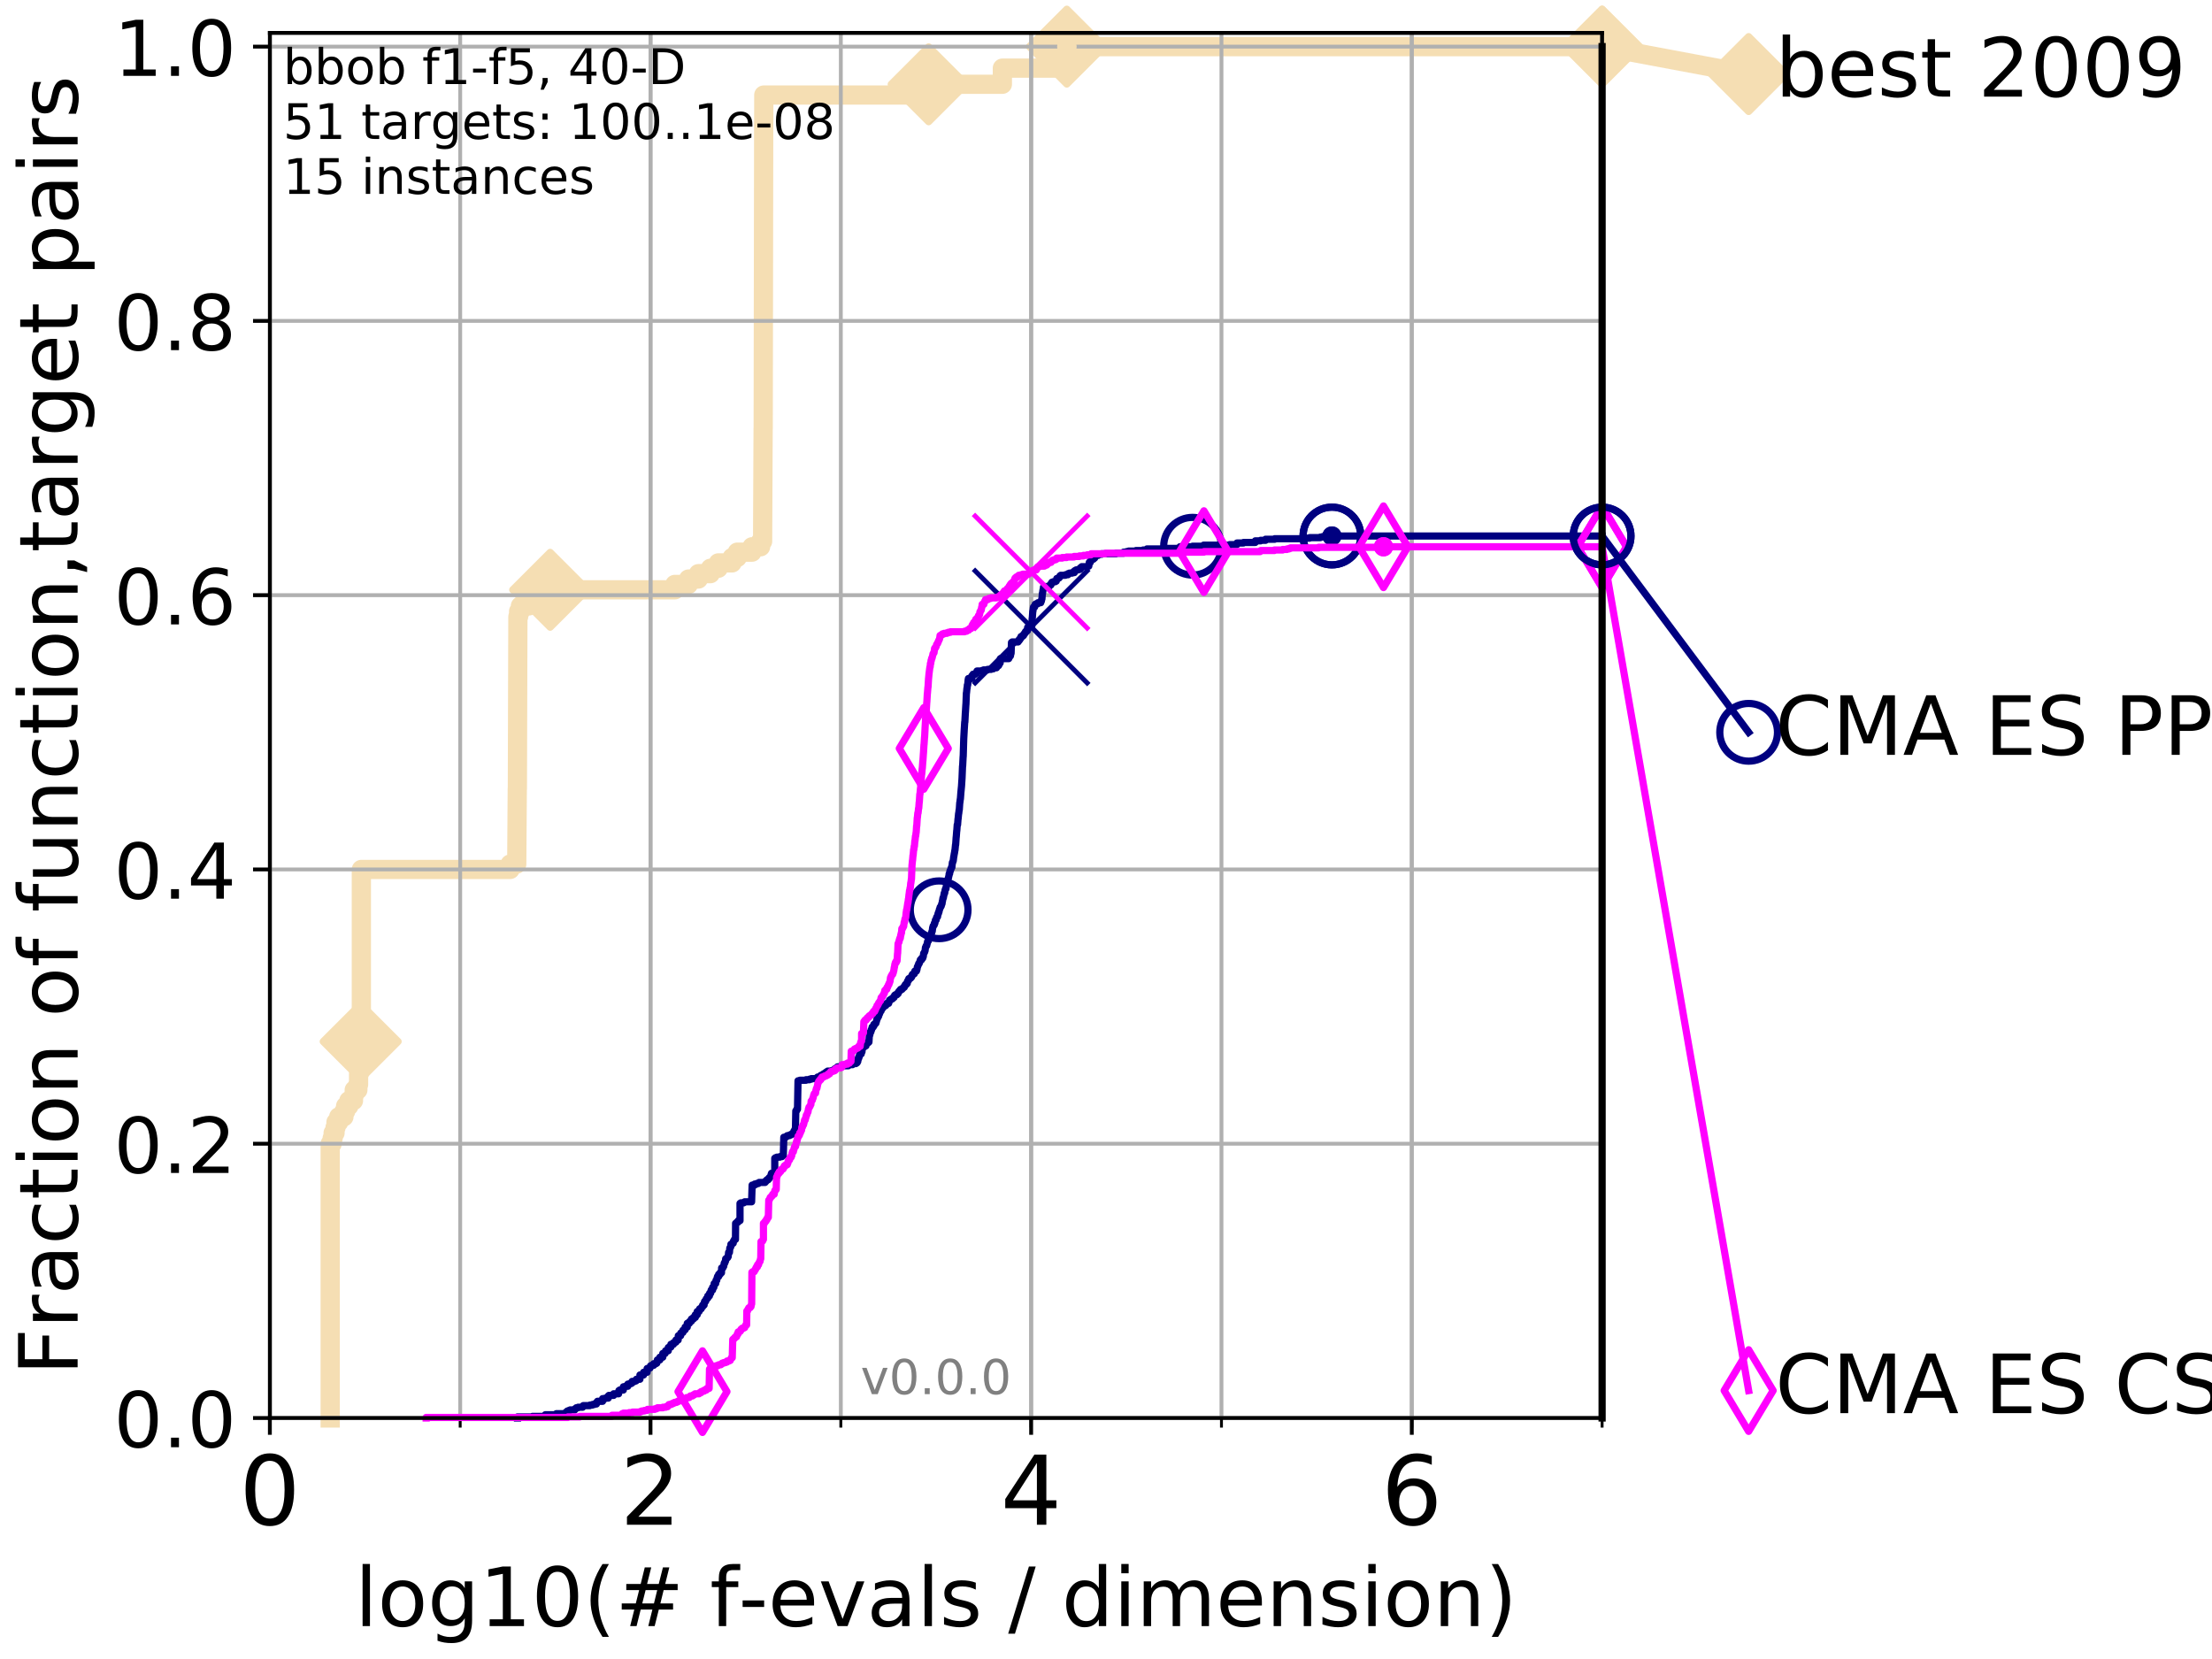 <?xml version="1.0" encoding="utf-8" standalone="no"?>
<!DOCTYPE svg PUBLIC "-//W3C//DTD SVG 1.1//EN"
  "http://www.w3.org/Graphics/SVG/1.1/DTD/svg11.dtd">
<!-- Created with matplotlib (http://matplotlib.org/) -->
<svg height="345pt" version="1.1" viewBox="0 0 460 345" width="460pt" xmlns="http://www.w3.org/2000/svg" xmlns:xlink="http://www.w3.org/1999/xlink">
 <defs>
  <style type="text/css">
*{stroke-linecap:butt;stroke-linejoin:round;}
  </style>
 </defs>
 <g id="figure_1">
  <g id="patch_1">
   <path d="M 0 345.6 
L 460.8 345.6 
L 460.8 0 
L 0 0 
z
" style="fill:#ffffff;"/>
  </g>
  <g id="axes_1">
   <g id="patch_2">
    <path d="M 56.12 294.88 
L 333.168 294.88 
L 333.168 6.845 
L 56.12 6.845 
z
" style="fill:#ffffff;"/>
   </g>
   <g id="line2d_1">
    <path d="M 68.667 294.88 
L 68.667 237.843 
L 69.076 237.843 
L 69.076 236.725 
L 69.277 236.725 
L 69.277 235.607 
L 69.673 235.607 
L 69.673 234.488 
L 69.867 234.488 
L 69.867 233.37 
L 70.437 233.37 
L 70.437 232.252 
L 71.523 232.252 
L 71.523 231.133 
L 71.87 231.133 
L 71.87 230.015 
L 72.544 230.015 
L 72.544 228.896 
L 73.508 228.896 
L 73.508 227.778 
L 73.664 227.778 
L 73.664 226.66 
L 74.421 226.66 
L 74.421 225.541 
L 74.568 225.541 
L 74.568 223.305 
L 74.715 223.305 
L 74.715 222.186 
L 74.86 222.186 
L 74.86 221.068 
L 75.004 221.068 
L 75.004 216.594 
L 75.146 216.594 
L 75.146 180.807 
L 106.086 180.807 
L 106.086 179.688 
L 107.461 179.688 
L 107.57 164.031 
L 107.591 164.031 
L 107.698 128.244 
L 107.847 128.244 
L 107.847 127.125 
L 108.225 127.125 
L 108.225 126.007 
L 109.977 126.007 
L 109.977 124.889 
L 112.073 124.889 
L 112.073 123.77 
L 114.409 123.77 
L 114.409 122.652 
L 140.336 122.652 
L 140.336 121.534 
L 143.172 121.534 
L 143.172 120.415 
L 145.236 120.415 
L 145.236 119.297 
L 147.73 119.297 
L 147.73 118.178 
L 149.373 118.178 
L 149.373 117.06 
L 152.236 117.06 
L 152.236 115.942 
L 153.325 115.942 
L 153.325 114.823 
L 156.385 114.823 
L 156.385 113.705 
L 158.169 113.705 
L 158.169 112.587 
L 158.588 112.587 
L 158.697 89.101 
L 158.714 89.101 
L 158.816 25.354 
L 158.828 25.354 
L 158.834 19.762 
L 193.117 19.762 
L 193.117 17.526 
L 208.45 17.526 
L 208.45 14.171 
L 221.848 14.171 
L 221.85 9.697 
L 333.168 9.697 
L 333.168 9.697 
" style="fill:none;stroke:#f5deb3;stroke-linecap:square;stroke-width:4;"/>
   </g>
   <g id="line2d_2">
    <defs>
     <path d="M -0 7.778 
L 7.778 0 
L 0 -7.778 
L -7.778 -0 
z
" id="m7a1d4dcd6e" style="stroke:#f5deb3;stroke-linejoin:miter;stroke-width:1.5;"/>
    </defs>
    <g>
     <use style="fill:#f5deb3;stroke:#f5deb3;stroke-linejoin:miter;stroke-width:1.5;" x="75.004" xlink:href="#m7a1d4dcd6e" y="216.594"/>
     <use style="fill:#f5deb3;stroke:#f5deb3;stroke-linejoin:miter;stroke-width:1.5;" x="114.409" xlink:href="#m7a1d4dcd6e" y="122.652"/>
     <use style="fill:#f5deb3;stroke:#f5deb3;stroke-linejoin:miter;stroke-width:1.5;" x="193.117" xlink:href="#m7a1d4dcd6e" y="17.526"/>
     <use style="fill:#f5deb3;stroke:#f5deb3;stroke-linejoin:miter;stroke-width:1.5;" x="221.85" xlink:href="#m7a1d4dcd6e" y="9.697"/>
     <use style="fill:#f5deb3;stroke:#f5deb3;stroke-linejoin:miter;stroke-width:1.5;" x="333.168" xlink:href="#m7a1d4dcd6e" y="9.697"/>
    </g>
   </g>
   <g id="line2d_3">
    <path style="fill:none;stroke:#f5deb3;stroke-linecap:square;stroke-width:4;"/>
    <g/>
   </g>
   <g id="line2d_4">
    <path d="M 333.168 9.697 
L 363.643 15.401 
" style="fill:none;stroke:#f5deb3;stroke-linecap:square;stroke-width:4;"/>
    <g>
     <use style="fill:#f5deb3;stroke:#f5deb3;stroke-linejoin:miter;stroke-width:1.5;" x="333.168" xlink:href="#m7a1d4dcd6e" y="9.697"/>
     <use style="fill:#f5deb3;stroke:#f5deb3;stroke-linejoin:miter;stroke-width:1.5;" x="363.643" xlink:href="#m7a1d4dcd6e" y="15.401"/>
    </g>
   </g>
   <g id="matplotlib.axis_1">
    <g id="xtick_1">
     <g id="line2d_5">
      <path clip-path="url(#p3172639343)" d="M 56.12 294.88 
L 56.12 6.845 
" style="fill:none;stroke:#b0b0b0;stroke-linecap:square;stroke-width:0.8;"/>
     </g>
     <g id="line2d_6">
      <defs>
       <path d="M 0 0 
L 0 3.5 
" id="m8c59e425f6" style="stroke:#000000;stroke-width:0.8;"/>
      </defs>
      <g>
       <use style="stroke:#000000;stroke-width:0.8;" x="56.12" xlink:href="#m8c59e425f6" y="294.88"/>
      </g>
     </g>
     <g id="text_1">
      <!-- 0 -->
      <defs>
       <path d="M 31.781 66.406 
Q 24.172 66.406 20.328 58.906 
Q 16.5 51.422 16.5 36.375 
Q 16.5 21.391 20.328 13.891 
Q 24.172 6.391 31.781 6.391 
Q 39.453 6.391 43.281 13.891 
Q 47.125 21.391 47.125 36.375 
Q 47.125 51.422 43.281 58.906 
Q 39.453 66.406 31.781 66.406 
z
M 31.781 74.219 
Q 44.047 74.219 50.516 64.516 
Q 56.984 54.828 56.984 36.375 
Q 56.984 17.969 50.516 8.266 
Q 44.047 -1.422 31.781 -1.422 
Q 19.531 -1.422 13.062 8.266 
Q 6.594 17.969 6.594 36.375 
Q 6.594 54.828 13.062 64.516 
Q 19.531 74.219 31.781 74.219 
z
" id="DejaVuSans-30"/>
      </defs>
      <g transform="translate(49.758 317.077)scale(0.2 -0.2)">
       <use xlink:href="#DejaVuSans-30"/>
      </g>
     </g>
    </g>
    <g id="xtick_2">
     <g id="line2d_7">
      <path clip-path="url(#p3172639343)" d="M 135.277 294.88 
L 135.277 6.845 
" style="fill:none;stroke:#b0b0b0;stroke-linecap:square;stroke-width:0.8;"/>
     </g>
     <g id="line2d_8">
      <g>
       <use style="stroke:#000000;stroke-width:0.8;" x="135.277" xlink:href="#m8c59e425f6" y="294.88"/>
      </g>
     </g>
     <g id="text_2">
      <!-- 2 -->
      <defs>
       <path d="M 19.188 8.297 
L 53.609 8.297 
L 53.609 0 
L 7.328 0 
L 7.328 8.297 
Q 12.938 14.109 22.625 23.891 
Q 32.328 33.688 34.812 36.531 
Q 39.547 41.844 41.422 45.531 
Q 43.312 49.219 43.312 52.781 
Q 43.312 58.594 39.234 62.25 
Q 35.156 65.922 28.609 65.922 
Q 23.969 65.922 18.812 64.312 
Q 13.672 62.703 7.812 59.422 
L 7.812 69.391 
Q 13.766 71.781 18.938 73 
Q 24.125 74.219 28.422 74.219 
Q 39.75 74.219 46.484 68.547 
Q 53.219 62.891 53.219 53.422 
Q 53.219 48.922 51.531 44.891 
Q 49.859 40.875 45.406 35.406 
Q 44.188 33.984 37.641 27.219 
Q 31.109 20.453 19.188 8.297 
z
" id="DejaVuSans-32"/>
      </defs>
      <g transform="translate(128.914 317.077)scale(0.2 -0.2)">
       <use xlink:href="#DejaVuSans-32"/>
      </g>
     </g>
    </g>
    <g id="xtick_3">
     <g id="line2d_9">
      <path clip-path="url(#p3172639343)" d="M 214.433 294.88 
L 214.433 6.845 
" style="fill:none;stroke:#b0b0b0;stroke-linecap:square;stroke-width:0.8;"/>
     </g>
     <g id="line2d_10">
      <g>
       <use style="stroke:#000000;stroke-width:0.8;" x="214.433" xlink:href="#m8c59e425f6" y="294.88"/>
      </g>
     </g>
     <g id="text_3">
      <!-- 4 -->
      <defs>
       <path d="M 37.797 64.312 
L 12.891 25.391 
L 37.797 25.391 
z
M 35.203 72.906 
L 47.609 72.906 
L 47.609 25.391 
L 58.016 25.391 
L 58.016 17.188 
L 47.609 17.188 
L 47.609 0 
L 37.797 0 
L 37.797 17.188 
L 4.891 17.188 
L 4.891 26.703 
z
" id="DejaVuSans-34"/>
      </defs>
      <g transform="translate(208.071 317.077)scale(0.2 -0.2)">
       <use xlink:href="#DejaVuSans-34"/>
      </g>
     </g>
    </g>
    <g id="xtick_4">
     <g id="line2d_11">
      <path clip-path="url(#p3172639343)" d="M 293.59 294.88 
L 293.59 6.845 
" style="fill:none;stroke:#b0b0b0;stroke-linecap:square;stroke-width:0.8;"/>
     </g>
     <g id="line2d_12">
      <g>
       <use style="stroke:#000000;stroke-width:0.8;" x="293.59" xlink:href="#m8c59e425f6" y="294.88"/>
      </g>
     </g>
     <g id="text_4">
      <!-- 6 -->
      <defs>
       <path d="M 33.016 40.375 
Q 26.375 40.375 22.484 35.828 
Q 18.609 31.297 18.609 23.391 
Q 18.609 15.531 22.484 10.953 
Q 26.375 6.391 33.016 6.391 
Q 39.656 6.391 43.531 10.953 
Q 47.406 15.531 47.406 23.391 
Q 47.406 31.297 43.531 35.828 
Q 39.656 40.375 33.016 40.375 
z
M 52.594 71.297 
L 52.594 62.312 
Q 48.875 64.062 45.094 64.984 
Q 41.312 65.922 37.594 65.922 
Q 27.828 65.922 22.672 59.328 
Q 17.531 52.734 16.797 39.406 
Q 19.672 43.656 24.016 45.922 
Q 28.375 48.188 33.594 48.188 
Q 44.578 48.188 50.953 41.516 
Q 57.328 34.859 57.328 23.391 
Q 57.328 12.156 50.688 5.359 
Q 44.047 -1.422 33.016 -1.422 
Q 20.359 -1.422 13.672 8.266 
Q 6.984 17.969 6.984 36.375 
Q 6.984 53.656 15.188 63.938 
Q 23.391 74.219 37.203 74.219 
Q 40.922 74.219 44.703 73.484 
Q 48.484 72.75 52.594 71.297 
z
" id="DejaVuSans-36"/>
      </defs>
      <g transform="translate(287.227 317.077)scale(0.2 -0.2)">
       <use xlink:href="#DejaVuSans-36"/>
      </g>
     </g>
    </g>
    <g id="xtick_5">
     <g id="line2d_13">
      <path clip-path="url(#p3172639343)" d="M 56.12 294.88 
L 56.12 6.845 
" style="fill:none;stroke:#b0b0b0;stroke-linecap:square;stroke-width:0.8;"/>
     </g>
     <g id="line2d_14">
      <defs>
       <path d="M 0 0 
L 0 2 
" id="m88d8419f43" style="stroke:#000000;stroke-width:0.6;"/>
      </defs>
      <g>
       <use style="stroke:#000000;stroke-width:0.6;" x="56.12" xlink:href="#m88d8419f43" y="294.88"/>
      </g>
     </g>
    </g>
    <g id="xtick_6">
     <g id="line2d_15">
      <path clip-path="url(#p3172639343)" d="M 95.698 294.88 
L 95.698 6.845 
" style="fill:none;stroke:#b0b0b0;stroke-linecap:square;stroke-width:0.8;"/>
     </g>
     <g id="line2d_16">
      <g>
       <use style="stroke:#000000;stroke-width:0.6;" x="95.698" xlink:href="#m88d8419f43" y="294.88"/>
      </g>
     </g>
    </g>
    <g id="xtick_7">
     <g id="line2d_17">
      <path clip-path="url(#p3172639343)" d="M 135.277 294.88 
L 135.277 6.845 
" style="fill:none;stroke:#b0b0b0;stroke-linecap:square;stroke-width:0.8;"/>
     </g>
     <g id="line2d_18">
      <g>
       <use style="stroke:#000000;stroke-width:0.6;" x="135.277" xlink:href="#m88d8419f43" y="294.88"/>
      </g>
     </g>
    </g>
    <g id="xtick_8">
     <g id="line2d_19">
      <path clip-path="url(#p3172639343)" d="M 174.855 294.88 
L 174.855 6.845 
" style="fill:none;stroke:#b0b0b0;stroke-linecap:square;stroke-width:0.8;"/>
     </g>
     <g id="line2d_20">
      <g>
       <use style="stroke:#000000;stroke-width:0.6;" x="174.855" xlink:href="#m88d8419f43" y="294.88"/>
      </g>
     </g>
    </g>
    <g id="xtick_9">
     <g id="line2d_21">
      <path clip-path="url(#p3172639343)" d="M 214.433 294.88 
L 214.433 6.845 
" style="fill:none;stroke:#b0b0b0;stroke-linecap:square;stroke-width:0.8;"/>
     </g>
     <g id="line2d_22">
      <g>
       <use style="stroke:#000000;stroke-width:0.6;" x="214.433" xlink:href="#m88d8419f43" y="294.88"/>
      </g>
     </g>
    </g>
    <g id="xtick_10">
     <g id="line2d_23">
      <path clip-path="url(#p3172639343)" d="M 254.011 294.88 
L 254.011 6.845 
" style="fill:none;stroke:#b0b0b0;stroke-linecap:square;stroke-width:0.8;"/>
     </g>
     <g id="line2d_24">
      <g>
       <use style="stroke:#000000;stroke-width:0.6;" x="254.011" xlink:href="#m88d8419f43" y="294.88"/>
      </g>
     </g>
    </g>
    <g id="xtick_11">
     <g id="line2d_25">
      <path clip-path="url(#p3172639343)" d="M 293.59 294.88 
L 293.59 6.845 
" style="fill:none;stroke:#b0b0b0;stroke-linecap:square;stroke-width:0.8;"/>
     </g>
     <g id="line2d_26">
      <g>
       <use style="stroke:#000000;stroke-width:0.6;" x="293.59" xlink:href="#m88d8419f43" y="294.88"/>
      </g>
     </g>
    </g>
    <g id="xtick_12">
     <g id="line2d_27">
      <path clip-path="url(#p3172639343)" d="M 333.168 294.88 
L 333.168 6.845 
" style="fill:none;stroke:#b0b0b0;stroke-linecap:square;stroke-width:0.8;"/>
     </g>
     <g id="line2d_28">
      <g>
       <use style="stroke:#000000;stroke-width:0.6;" x="333.168" xlink:href="#m88d8419f43" y="294.88"/>
      </g>
     </g>
    </g>
    <g id="text_5">
     <!-- log10(# f-evals / dimension) -->
     <defs>
      <path d="M 9.422 75.984 
L 18.406 75.984 
L 18.406 0 
L 9.422 0 
z
" id="DejaVuSans-6c"/>
      <path d="M 30.609 48.391 
Q 23.391 48.391 19.188 42.75 
Q 14.984 37.109 14.984 27.297 
Q 14.984 17.484 19.156 11.844 
Q 23.344 6.203 30.609 6.203 
Q 37.797 6.203 41.984 11.859 
Q 46.188 17.531 46.188 27.297 
Q 46.188 37.016 41.984 42.703 
Q 37.797 48.391 30.609 48.391 
z
M 30.609 56 
Q 42.328 56 49.016 48.375 
Q 55.719 40.766 55.719 27.297 
Q 55.719 13.875 49.016 6.219 
Q 42.328 -1.422 30.609 -1.422 
Q 18.844 -1.422 12.172 6.219 
Q 5.516 13.875 5.516 27.297 
Q 5.516 40.766 12.172 48.375 
Q 18.844 56 30.609 56 
z
" id="DejaVuSans-6f"/>
      <path d="M 45.406 27.984 
Q 45.406 37.75 41.375 43.109 
Q 37.359 48.484 30.078 48.484 
Q 22.859 48.484 18.828 43.109 
Q 14.797 37.75 14.797 27.984 
Q 14.797 18.266 18.828 12.891 
Q 22.859 7.516 30.078 7.516 
Q 37.359 7.516 41.375 12.891 
Q 45.406 18.266 45.406 27.984 
z
M 54.391 6.781 
Q 54.391 -7.172 48.188 -13.984 
Q 42 -20.797 29.203 -20.797 
Q 24.469 -20.797 20.266 -20.094 
Q 16.062 -19.391 12.109 -17.922 
L 12.109 -9.188 
Q 16.062 -11.328 19.922 -12.344 
Q 23.781 -13.375 27.781 -13.375 
Q 36.625 -13.375 41.016 -8.766 
Q 45.406 -4.156 45.406 5.172 
L 45.406 9.625 
Q 42.625 4.781 38.281 2.391 
Q 33.938 0 27.875 0 
Q 17.828 0 11.672 7.656 
Q 5.516 15.328 5.516 27.984 
Q 5.516 40.672 11.672 48.328 
Q 17.828 56 27.875 56 
Q 33.938 56 38.281 53.609 
Q 42.625 51.219 45.406 46.391 
L 45.406 54.688 
L 54.391 54.688 
z
" id="DejaVuSans-67"/>
      <path d="M 12.406 8.297 
L 28.516 8.297 
L 28.516 63.922 
L 10.984 60.406 
L 10.984 69.391 
L 28.422 72.906 
L 38.281 72.906 
L 38.281 8.297 
L 54.391 8.297 
L 54.391 0 
L 12.406 0 
z
" id="DejaVuSans-31"/>
      <path d="M 31 75.875 
Q 24.469 64.656 21.281 53.656 
Q 18.109 42.672 18.109 31.391 
Q 18.109 20.125 21.312 9.062 
Q 24.516 -2 31 -13.188 
L 23.188 -13.188 
Q 15.875 -1.703 12.234 9.375 
Q 8.594 20.453 8.594 31.391 
Q 8.594 42.281 12.203 53.312 
Q 15.828 64.359 23.188 75.875 
z
" id="DejaVuSans-28"/>
      <path d="M 51.125 44 
L 36.922 44 
L 32.812 27.688 
L 47.125 27.688 
z
M 43.797 71.781 
L 38.719 51.516 
L 52.984 51.516 
L 58.109 71.781 
L 65.922 71.781 
L 60.891 51.516 
L 76.125 51.516 
L 76.125 44 
L 58.984 44 
L 54.984 27.688 
L 70.516 27.688 
L 70.516 20.219 
L 53.078 20.219 
L 48 0 
L 40.188 0 
L 45.219 20.219 
L 30.906 20.219 
L 25.875 0 
L 18.016 0 
L 23.094 20.219 
L 7.719 20.219 
L 7.719 27.688 
L 24.906 27.688 
L 29 44 
L 13.281 44 
L 13.281 51.516 
L 30.906 51.516 
L 35.891 71.781 
z
" id="DejaVuSans-23"/>
      <path id="DejaVuSans-20"/>
      <path d="M 37.109 75.984 
L 37.109 68.5 
L 28.516 68.5 
Q 23.688 68.5 21.797 66.547 
Q 19.922 64.594 19.922 59.516 
L 19.922 54.688 
L 34.719 54.688 
L 34.719 47.703 
L 19.922 47.703 
L 19.922 0 
L 10.891 0 
L 10.891 47.703 
L 2.297 47.703 
L 2.297 54.688 
L 10.891 54.688 
L 10.891 58.5 
Q 10.891 67.625 15.141 71.797 
Q 19.391 75.984 28.609 75.984 
z
" id="DejaVuSans-66"/>
      <path d="M 4.891 31.391 
L 31.203 31.391 
L 31.203 23.391 
L 4.891 23.391 
z
" id="DejaVuSans-2d"/>
      <path d="M 56.203 29.594 
L 56.203 25.203 
L 14.891 25.203 
Q 15.484 15.922 20.484 11.062 
Q 25.484 6.203 34.422 6.203 
Q 39.594 6.203 44.453 7.469 
Q 49.312 8.734 54.109 11.281 
L 54.109 2.781 
Q 49.266 0.734 44.188 -0.344 
Q 39.109 -1.422 33.891 -1.422 
Q 20.797 -1.422 13.156 6.188 
Q 5.516 13.812 5.516 26.812 
Q 5.516 40.234 12.766 48.109 
Q 20.016 56 32.328 56 
Q 43.359 56 49.781 48.891 
Q 56.203 41.797 56.203 29.594 
z
M 47.219 32.234 
Q 47.125 39.594 43.094 43.984 
Q 39.062 48.391 32.422 48.391 
Q 24.906 48.391 20.391 44.141 
Q 15.875 39.891 15.188 32.172 
z
" id="DejaVuSans-65"/>
      <path d="M 2.984 54.688 
L 12.5 54.688 
L 29.594 8.797 
L 46.688 54.688 
L 56.203 54.688 
L 35.688 0 
L 23.484 0 
z
" id="DejaVuSans-76"/>
      <path d="M 34.281 27.484 
Q 23.391 27.484 19.188 25 
Q 14.984 22.516 14.984 16.5 
Q 14.984 11.719 18.141 8.906 
Q 21.297 6.109 26.703 6.109 
Q 34.188 6.109 38.703 11.406 
Q 43.219 16.703 43.219 25.484 
L 43.219 27.484 
z
M 52.203 31.203 
L 52.203 0 
L 43.219 0 
L 43.219 8.297 
Q 40.141 3.328 35.547 0.953 
Q 30.953 -1.422 24.312 -1.422 
Q 15.922 -1.422 10.953 3.297 
Q 6 8.016 6 15.922 
Q 6 25.141 12.172 29.828 
Q 18.359 34.516 30.609 34.516 
L 43.219 34.516 
L 43.219 35.406 
Q 43.219 41.609 39.141 45 
Q 35.062 48.391 27.688 48.391 
Q 23 48.391 18.547 47.266 
Q 14.109 46.141 10.016 43.891 
L 10.016 52.203 
Q 14.938 54.109 19.578 55.047 
Q 24.219 56 28.609 56 
Q 40.484 56 46.344 49.844 
Q 52.203 43.703 52.203 31.203 
z
" id="DejaVuSans-61"/>
      <path d="M 44.281 53.078 
L 44.281 44.578 
Q 40.484 46.531 36.375 47.5 
Q 32.281 48.484 27.875 48.484 
Q 21.188 48.484 17.844 46.438 
Q 14.5 44.391 14.5 40.281 
Q 14.5 37.156 16.891 35.375 
Q 19.281 33.594 26.516 31.984 
L 29.594 31.297 
Q 39.156 29.25 43.188 25.516 
Q 47.219 21.781 47.219 15.094 
Q 47.219 7.469 41.188 3.016 
Q 35.156 -1.422 24.609 -1.422 
Q 20.219 -1.422 15.453 -0.562 
Q 10.688 0.297 5.422 2 
L 5.422 11.281 
Q 10.406 8.688 15.234 7.391 
Q 20.062 6.109 24.812 6.109 
Q 31.156 6.109 34.562 8.281 
Q 37.984 10.453 37.984 14.406 
Q 37.984 18.062 35.516 20.016 
Q 33.062 21.969 24.703 23.781 
L 21.578 24.516 
Q 13.234 26.266 9.516 29.906 
Q 5.812 33.547 5.812 39.891 
Q 5.812 47.609 11.281 51.797 
Q 16.75 56 26.812 56 
Q 31.781 56 36.172 55.266 
Q 40.578 54.547 44.281 53.078 
z
" id="DejaVuSans-73"/>
      <path d="M 25.391 72.906 
L 33.688 72.906 
L 8.297 -9.281 
L 0 -9.281 
z
" id="DejaVuSans-2f"/>
      <path d="M 45.406 46.391 
L 45.406 75.984 
L 54.391 75.984 
L 54.391 0 
L 45.406 0 
L 45.406 8.203 
Q 42.578 3.328 38.25 0.953 
Q 33.938 -1.422 27.875 -1.422 
Q 17.969 -1.422 11.734 6.484 
Q 5.516 14.406 5.516 27.297 
Q 5.516 40.188 11.734 48.094 
Q 17.969 56 27.875 56 
Q 33.938 56 38.25 53.625 
Q 42.578 51.266 45.406 46.391 
z
M 14.797 27.297 
Q 14.797 17.391 18.875 11.75 
Q 22.953 6.109 30.078 6.109 
Q 37.203 6.109 41.297 11.75 
Q 45.406 17.391 45.406 27.297 
Q 45.406 37.203 41.297 42.844 
Q 37.203 48.484 30.078 48.484 
Q 22.953 48.484 18.875 42.844 
Q 14.797 37.203 14.797 27.297 
z
" id="DejaVuSans-64"/>
      <path d="M 9.422 54.688 
L 18.406 54.688 
L 18.406 0 
L 9.422 0 
z
M 9.422 75.984 
L 18.406 75.984 
L 18.406 64.594 
L 9.422 64.594 
z
" id="DejaVuSans-69"/>
      <path d="M 52 44.188 
Q 55.375 50.25 60.062 53.125 
Q 64.75 56 71.094 56 
Q 79.641 56 84.281 50.016 
Q 88.922 44.047 88.922 33.016 
L 88.922 0 
L 79.891 0 
L 79.891 32.719 
Q 79.891 40.578 77.094 44.375 
Q 74.312 48.188 68.609 48.188 
Q 61.625 48.188 57.562 43.547 
Q 53.516 38.922 53.516 30.906 
L 53.516 0 
L 44.484 0 
L 44.484 32.719 
Q 44.484 40.625 41.703 44.406 
Q 38.922 48.188 33.109 48.188 
Q 26.219 48.188 22.156 43.531 
Q 18.109 38.875 18.109 30.906 
L 18.109 0 
L 9.078 0 
L 9.078 54.688 
L 18.109 54.688 
L 18.109 46.188 
Q 21.188 51.219 25.484 53.609 
Q 29.781 56 35.688 56 
Q 41.656 56 45.828 52.969 
Q 50 49.953 52 44.188 
z
" id="DejaVuSans-6d"/>
      <path d="M 54.891 33.016 
L 54.891 0 
L 45.906 0 
L 45.906 32.719 
Q 45.906 40.484 42.875 44.328 
Q 39.844 48.188 33.797 48.188 
Q 26.516 48.188 22.312 43.547 
Q 18.109 38.922 18.109 30.906 
L 18.109 0 
L 9.078 0 
L 9.078 54.688 
L 18.109 54.688 
L 18.109 46.188 
Q 21.344 51.125 25.703 53.562 
Q 30.078 56 35.797 56 
Q 45.219 56 50.047 50.172 
Q 54.891 44.344 54.891 33.016 
z
" id="DejaVuSans-6e"/>
      <path d="M 8.016 75.875 
L 15.828 75.875 
Q 23.141 64.359 26.781 53.312 
Q 30.422 42.281 30.422 31.391 
Q 30.422 20.453 26.781 9.375 
Q 23.141 -1.703 15.828 -13.188 
L 8.016 -13.188 
Q 14.5 -2 17.703 9.062 
Q 20.906 20.125 20.906 31.391 
Q 20.906 42.672 17.703 53.656 
Q 14.5 64.656 8.016 75.875 
z
" id="DejaVuSans-29"/>
     </defs>
     <g transform="translate(73.803 338.154)scale(0.17 -0.17)">
      <use xlink:href="#DejaVuSans-6c"/>
      <use x="27.783" xlink:href="#DejaVuSans-6f"/>
      <use x="88.965" xlink:href="#DejaVuSans-67"/>
      <use x="152.441" xlink:href="#DejaVuSans-31"/>
      <use x="216.064" xlink:href="#DejaVuSans-30"/>
      <use x="279.688" xlink:href="#DejaVuSans-28"/>
      <use x="318.701" xlink:href="#DejaVuSans-23"/>
      <use x="402.49" xlink:href="#DejaVuSans-20"/>
      <use x="434.277" xlink:href="#DejaVuSans-66"/>
      <use x="469.404" xlink:href="#DejaVuSans-2d"/>
      <use x="505.488" xlink:href="#DejaVuSans-65"/>
      <use x="567.012" xlink:href="#DejaVuSans-76"/>
      <use x="626.191" xlink:href="#DejaVuSans-61"/>
      <use x="687.471" xlink:href="#DejaVuSans-6c"/>
      <use x="715.254" xlink:href="#DejaVuSans-73"/>
      <use x="767.354" xlink:href="#DejaVuSans-20"/>
      <use x="799.141" xlink:href="#DejaVuSans-2f"/>
      <use x="832.832" xlink:href="#DejaVuSans-20"/>
      <use x="864.619" xlink:href="#DejaVuSans-64"/>
      <use x="928.096" xlink:href="#DejaVuSans-69"/>
      <use x="955.879" xlink:href="#DejaVuSans-6d"/>
      <use x="1053.291" xlink:href="#DejaVuSans-65"/>
      <use x="1114.814" xlink:href="#DejaVuSans-6e"/>
      <use x="1178.193" xlink:href="#DejaVuSans-73"/>
      <use x="1230.293" xlink:href="#DejaVuSans-69"/>
      <use x="1258.076" xlink:href="#DejaVuSans-6f"/>
      <use x="1319.258" xlink:href="#DejaVuSans-6e"/>
      <use x="1382.637" xlink:href="#DejaVuSans-29"/>
     </g>
    </g>
   </g>
   <g id="matplotlib.axis_2">
    <g id="ytick_1">
     <g id="line2d_29">
      <path clip-path="url(#p3172639343)" d="M 56.12 294.88 
L 333.168 294.88 
" style="fill:none;stroke:#b0b0b0;stroke-linecap:square;stroke-width:0.8;"/>
     </g>
     <g id="line2d_30">
      <defs>
       <path d="M 0 0 
L -3.5 0 
" id="m2230e35375" style="stroke:#000000;stroke-width:0.8;"/>
      </defs>
      <g>
       <use style="stroke:#000000;stroke-width:0.8;" x="56.12" xlink:href="#m2230e35375" y="294.88"/>
      </g>
     </g>
     <g id="text_6">
      <!-- 0.0 -->
      <defs>
       <path d="M 10.688 12.406 
L 21 12.406 
L 21 0 
L 10.688 0 
z
" id="DejaVuSans-2e"/>
      </defs>
      <g transform="translate(23.675 300.959)scale(0.16 -0.16)">
       <use xlink:href="#DejaVuSans-30"/>
       <use x="63.623" xlink:href="#DejaVuSans-2e"/>
       <use x="95.41" xlink:href="#DejaVuSans-30"/>
      </g>
     </g>
    </g>
    <g id="ytick_2">
     <g id="line2d_31">
      <path clip-path="url(#p3172639343)" d="M 56.12 237.843 
L 333.168 237.843 
" style="fill:none;stroke:#b0b0b0;stroke-linecap:square;stroke-width:0.8;"/>
     </g>
     <g id="line2d_32">
      <g>
       <use style="stroke:#000000;stroke-width:0.8;" x="56.12" xlink:href="#m2230e35375" y="237.843"/>
      </g>
     </g>
     <g id="text_7">
      <!-- 0.2 -->
      <g transform="translate(23.675 243.922)scale(0.16 -0.16)">
       <use xlink:href="#DejaVuSans-30"/>
       <use x="63.623" xlink:href="#DejaVuSans-2e"/>
       <use x="95.41" xlink:href="#DejaVuSans-32"/>
      </g>
     </g>
    </g>
    <g id="ytick_3">
     <g id="line2d_33">
      <path clip-path="url(#p3172639343)" d="M 56.12 180.807 
L 333.168 180.807 
" style="fill:none;stroke:#b0b0b0;stroke-linecap:square;stroke-width:0.8;"/>
     </g>
     <g id="line2d_34">
      <g>
       <use style="stroke:#000000;stroke-width:0.8;" x="56.12" xlink:href="#m2230e35375" y="180.807"/>
      </g>
     </g>
     <g id="text_8">
      <!-- 0.4 -->
      <g transform="translate(23.675 186.886)scale(0.16 -0.16)">
       <use xlink:href="#DejaVuSans-30"/>
       <use x="63.623" xlink:href="#DejaVuSans-2e"/>
       <use x="95.41" xlink:href="#DejaVuSans-34"/>
      </g>
     </g>
    </g>
    <g id="ytick_4">
     <g id="line2d_35">
      <path clip-path="url(#p3172639343)" d="M 56.12 123.77 
L 333.168 123.77 
" style="fill:none;stroke:#b0b0b0;stroke-linecap:square;stroke-width:0.8;"/>
     </g>
     <g id="line2d_36">
      <g>
       <use style="stroke:#000000;stroke-width:0.8;" x="56.12" xlink:href="#m2230e35375" y="123.77"/>
      </g>
     </g>
     <g id="text_9">
      <!-- 0.6 -->
      <g transform="translate(23.675 129.849)scale(0.16 -0.16)">
       <use xlink:href="#DejaVuSans-30"/>
       <use x="63.623" xlink:href="#DejaVuSans-2e"/>
       <use x="95.41" xlink:href="#DejaVuSans-36"/>
      </g>
     </g>
    </g>
    <g id="ytick_5">
     <g id="line2d_37">
      <path clip-path="url(#p3172639343)" d="M 56.12 66.734 
L 333.168 66.734 
" style="fill:none;stroke:#b0b0b0;stroke-linecap:square;stroke-width:0.8;"/>
     </g>
     <g id="line2d_38">
      <g>
       <use style="stroke:#000000;stroke-width:0.8;" x="56.12" xlink:href="#m2230e35375" y="66.734"/>
      </g>
     </g>
     <g id="text_10">
      <!-- 0.8 -->
      <defs>
       <path d="M 31.781 34.625 
Q 24.75 34.625 20.719 30.859 
Q 16.703 27.094 16.703 20.516 
Q 16.703 13.922 20.719 10.156 
Q 24.75 6.391 31.781 6.391 
Q 38.812 6.391 42.859 10.172 
Q 46.922 13.969 46.922 20.516 
Q 46.922 27.094 42.891 30.859 
Q 38.875 34.625 31.781 34.625 
z
M 21.922 38.812 
Q 15.578 40.375 12.031 44.719 
Q 8.5 49.078 8.5 55.328 
Q 8.5 64.062 14.719 69.141 
Q 20.953 74.219 31.781 74.219 
Q 42.672 74.219 48.875 69.141 
Q 55.078 64.062 55.078 55.328 
Q 55.078 49.078 51.531 44.719 
Q 48 40.375 41.703 38.812 
Q 48.828 37.156 52.797 32.312 
Q 56.781 27.484 56.781 20.516 
Q 56.781 9.906 50.312 4.234 
Q 43.844 -1.422 31.781 -1.422 
Q 19.734 -1.422 13.25 4.234 
Q 6.781 9.906 6.781 20.516 
Q 6.781 27.484 10.781 32.312 
Q 14.797 37.156 21.922 38.812 
z
M 18.312 54.391 
Q 18.312 48.734 21.844 45.562 
Q 25.391 42.391 31.781 42.391 
Q 38.141 42.391 41.719 45.562 
Q 45.312 48.734 45.312 54.391 
Q 45.312 60.062 41.719 63.234 
Q 38.141 66.406 31.781 66.406 
Q 25.391 66.406 21.844 63.234 
Q 18.312 60.062 18.312 54.391 
z
" id="DejaVuSans-38"/>
      </defs>
      <g transform="translate(23.675 72.812)scale(0.16 -0.16)">
       <use xlink:href="#DejaVuSans-30"/>
       <use x="63.623" xlink:href="#DejaVuSans-2e"/>
       <use x="95.41" xlink:href="#DejaVuSans-38"/>
      </g>
     </g>
    </g>
    <g id="ytick_6">
     <g id="line2d_39">
      <path clip-path="url(#p3172639343)" d="M 56.12 9.697 
L 333.168 9.697 
" style="fill:none;stroke:#b0b0b0;stroke-linecap:square;stroke-width:0.8;"/>
     </g>
     <g id="line2d_40">
      <g>
       <use style="stroke:#000000;stroke-width:0.8;" x="56.12" xlink:href="#m2230e35375" y="9.697"/>
      </g>
     </g>
     <g id="text_11">
      <!-- 1.0 -->
      <g transform="translate(23.675 15.776)scale(0.16 -0.16)">
       <use xlink:href="#DejaVuSans-31"/>
       <use x="63.623" xlink:href="#DejaVuSans-2e"/>
       <use x="95.41" xlink:href="#DejaVuSans-30"/>
      </g>
     </g>
    </g>
    <g id="text_12">
     <!-- Fraction of function,target pairs -->
     <defs>
      <path d="M 9.812 72.906 
L 51.703 72.906 
L 51.703 64.594 
L 19.672 64.594 
L 19.672 43.109 
L 48.578 43.109 
L 48.578 34.812 
L 19.672 34.812 
L 19.672 0 
L 9.812 0 
z
" id="DejaVuSans-46"/>
      <path d="M 41.109 46.297 
Q 39.594 47.172 37.812 47.578 
Q 36.031 48 33.891 48 
Q 26.266 48 22.188 43.047 
Q 18.109 38.094 18.109 28.812 
L 18.109 0 
L 9.078 0 
L 9.078 54.688 
L 18.109 54.688 
L 18.109 46.188 
Q 20.953 51.172 25.484 53.578 
Q 30.031 56 36.531 56 
Q 37.453 56 38.578 55.875 
Q 39.703 55.766 41.062 55.516 
z
" id="DejaVuSans-72"/>
      <path d="M 48.781 52.594 
L 48.781 44.188 
Q 44.969 46.297 41.141 47.344 
Q 37.312 48.391 33.406 48.391 
Q 24.656 48.391 19.812 42.844 
Q 14.984 37.312 14.984 27.297 
Q 14.984 17.281 19.812 11.734 
Q 24.656 6.203 33.406 6.203 
Q 37.312 6.203 41.141 7.25 
Q 44.969 8.297 48.781 10.406 
L 48.781 2.094 
Q 45.016 0.344 40.984 -0.531 
Q 36.969 -1.422 32.422 -1.422 
Q 20.062 -1.422 12.781 6.344 
Q 5.516 14.109 5.516 27.297 
Q 5.516 40.672 12.859 48.328 
Q 20.219 56 33.016 56 
Q 37.156 56 41.109 55.141 
Q 45.062 54.297 48.781 52.594 
z
" id="DejaVuSans-63"/>
      <path d="M 18.312 70.219 
L 18.312 54.688 
L 36.812 54.688 
L 36.812 47.703 
L 18.312 47.703 
L 18.312 18.016 
Q 18.312 11.328 20.141 9.422 
Q 21.969 7.516 27.594 7.516 
L 36.812 7.516 
L 36.812 0 
L 27.594 0 
Q 17.188 0 13.234 3.875 
Q 9.281 7.766 9.281 18.016 
L 9.281 47.703 
L 2.688 47.703 
L 2.688 54.688 
L 9.281 54.688 
L 9.281 70.219 
z
" id="DejaVuSans-74"/>
      <path d="M 8.5 21.578 
L 8.5 54.688 
L 17.484 54.688 
L 17.484 21.922 
Q 17.484 14.156 20.5 10.266 
Q 23.531 6.391 29.594 6.391 
Q 36.859 6.391 41.078 11.031 
Q 45.312 15.672 45.312 23.688 
L 45.312 54.688 
L 54.297 54.688 
L 54.297 0 
L 45.312 0 
L 45.312 8.406 
Q 42.047 3.422 37.719 1 
Q 33.406 -1.422 27.688 -1.422 
Q 18.266 -1.422 13.375 4.438 
Q 8.5 10.297 8.5 21.578 
z
M 31.109 56 
z
" id="DejaVuSans-75"/>
      <path d="M 11.719 12.406 
L 22.016 12.406 
L 22.016 4 
L 14.016 -11.625 
L 7.719 -11.625 
L 11.719 4 
z
" id="DejaVuSans-2c"/>
      <path d="M 18.109 8.203 
L 18.109 -20.797 
L 9.078 -20.797 
L 9.078 54.688 
L 18.109 54.688 
L 18.109 46.391 
Q 20.953 51.266 25.266 53.625 
Q 29.594 56 35.594 56 
Q 45.562 56 51.781 48.094 
Q 58.016 40.188 58.016 27.297 
Q 58.016 14.406 51.781 6.484 
Q 45.562 -1.422 35.594 -1.422 
Q 29.594 -1.422 25.266 0.953 
Q 20.953 3.328 18.109 8.203 
z
M 48.688 27.297 
Q 48.688 37.203 44.609 42.844 
Q 40.531 48.484 33.406 48.484 
Q 26.266 48.484 22.188 42.844 
Q 18.109 37.203 18.109 27.297 
Q 18.109 17.391 22.188 11.75 
Q 26.266 6.109 33.406 6.109 
Q 40.531 6.109 44.609 11.75 
Q 48.688 17.391 48.688 27.297 
z
" id="DejaVuSans-70"/>
     </defs>
     <g transform="translate(16.14 286.002)rotate(-90)scale(0.17 -0.17)">
      <use xlink:href="#DejaVuSans-46"/>
      <use x="57.41" xlink:href="#DejaVuSans-72"/>
      <use x="98.523" xlink:href="#DejaVuSans-61"/>
      <use x="159.803" xlink:href="#DejaVuSans-63"/>
      <use x="214.783" xlink:href="#DejaVuSans-74"/>
      <use x="253.992" xlink:href="#DejaVuSans-69"/>
      <use x="281.775" xlink:href="#DejaVuSans-6f"/>
      <use x="342.957" xlink:href="#DejaVuSans-6e"/>
      <use x="406.336" xlink:href="#DejaVuSans-20"/>
      <use x="438.123" xlink:href="#DejaVuSans-6f"/>
      <use x="499.305" xlink:href="#DejaVuSans-66"/>
      <use x="534.51" xlink:href="#DejaVuSans-20"/>
      <use x="566.297" xlink:href="#DejaVuSans-66"/>
      <use x="601.502" xlink:href="#DejaVuSans-75"/>
      <use x="664.881" xlink:href="#DejaVuSans-6e"/>
      <use x="728.26" xlink:href="#DejaVuSans-63"/>
      <use x="783.24" xlink:href="#DejaVuSans-74"/>
      <use x="822.449" xlink:href="#DejaVuSans-69"/>
      <use x="850.232" xlink:href="#DejaVuSans-6f"/>
      <use x="911.414" xlink:href="#DejaVuSans-6e"/>
      <use x="974.793" xlink:href="#DejaVuSans-2c"/>
      <use x="1006.58" xlink:href="#DejaVuSans-74"/>
      <use x="1045.789" xlink:href="#DejaVuSans-61"/>
      <use x="1107.068" xlink:href="#DejaVuSans-72"/>
      <use x="1148.166" xlink:href="#DejaVuSans-67"/>
      <use x="1211.643" xlink:href="#DejaVuSans-65"/>
      <use x="1273.166" xlink:href="#DejaVuSans-74"/>
      <use x="1312.375" xlink:href="#DejaVuSans-20"/>
      <use x="1344.162" xlink:href="#DejaVuSans-70"/>
      <use x="1407.639" xlink:href="#DejaVuSans-61"/>
      <use x="1468.918" xlink:href="#DejaVuSans-69"/>
      <use x="1496.701" xlink:href="#DejaVuSans-72"/>
      <use x="1537.814" xlink:href="#DejaVuSans-73"/>
     </g>
    </g>
   </g>
   <g id="line2d_41">
    <defs>
     <path d="M 0 1.5 
C 0.398 1.5 0.779 1.342 1.061 1.061 
C 1.342 0.779 1.5 0.398 1.5 0 
C 1.5 -0.398 1.342 -0.779 1.061 -1.061 
C 0.779 -1.342 0.398 -1.5 0 -1.5 
C -0.398 -1.5 -0.779 -1.342 -1.061 -1.061 
C -1.342 -0.779 -1.5 -0.398 -1.5 0 
C -1.5 0.398 -1.342 0.779 -1.061 1.061 
C -0.779 1.342 -0.398 1.5 0 1.5 
z
" id="mde35ca1816" style="stroke:#f5deb3;"/>
    </defs>
    <g>
     <use style="fill:#f5deb3;stroke:#f5deb3;" x="221.85" xlink:href="#mde35ca1816" y="9.697"/>
     <use style="fill:#f5deb3;stroke:#f5deb3;" x="221.85" xlink:href="#mde35ca1816" y="9.697"/>
    </g>
   </g>
   <g id="line2d_42">
    <defs>
     <path d="M 0 1.5 
C 0.398 1.5 0.779 1.342 1.061 1.061 
C 1.342 0.779 1.5 0.398 1.5 0 
C 1.5 -0.398 1.342 -0.779 1.061 -1.061 
C 0.779 -1.342 0.398 -1.5 0 -1.5 
C -0.398 -1.5 -0.779 -1.342 -1.061 -1.061 
C -1.342 -0.779 -1.5 -0.398 -1.5 0 
C -1.5 0.398 -1.342 0.779 -1.061 1.061 
C -0.779 1.342 -0.398 1.5 0 1.5 
z
" id="mec651556d1" style="stroke:#000080;"/>
    </defs>
    <g>
     <use style="fill:#000080;stroke:#000080;" x="276.985" xlink:href="#mec651556d1" y="111.468"/>
     <use style="fill:#000080;stroke:#000080;" x="276.985" xlink:href="#mec651556d1" y="111.468"/>
    </g>
   </g>
   <g id="line2d_43">
    <path d="M 107.613 294.88 
L 107.613 294.656 
L 110.746 294.656 
L 110.746 294.544 
L 113.396 294.544 
L 113.396 294.209 
L 115.691 294.209 
L 115.691 293.985 
L 117.716 293.985 
L 117.716 293.65 
L 117.965 293.65 
L 117.988 293.426 
L 118.279 293.426 
L 118.279 293.314 
L 118.554 293.314 
L 118.554 293.202 
L 119.527 293.202 
L 119.559 292.979 
L 119.719 292.979 
L 119.719 292.867 
L 119.846 292.867 
L 119.846 292.755 
L 120.222 292.755 
L 120.222 292.643 
L 121.165 292.643 
L 121.165 292.42 
L 121.292 292.42 
L 121.292 292.308 
L 122.661 292.308 
L 122.661 292.196 
L 123.172 292.196 
L 123.172 292.084 
L 123.567 292.084 
L 123.567 291.972 
L 124.036 291.972 
L 124.053 291.637 
L 124.16 291.637 
L 124.242 291.413 
L 125.31 291.413 
L 125.318 290.854 
L 125.862 290.854 
L 125.862 290.742 
L 126.496 290.742 
L 126.496 290.295 
L 126.618 290.295 
L 126.618 290.183 
L 127.606 290.183 
L 127.606 289.847 
L 128.648 289.847 
L 128.704 289.176 
L 128.861 289.176 
L 128.861 289.065 
L 129.624 289.065 
L 129.63 288.393 
L 130.025 288.393 
L 130.025 288.282 
L 130.559 288.282 
L 130.559 287.834 
L 130.945 287.834 
L 130.945 287.722 
L 131.268 287.722 
L 131.268 287.611 
L 131.441 287.611 
L 131.441 287.275 
L 132.006 287.275 
L 132.006 287.163 
L 132.28 287.163 
L 132.336 286.828 
L 133.079 286.828 
L 133.079 285.933 
L 133.843 285.933 
L 133.843 285.374 
L 134.575 285.374 
L 134.575 284.591 
L 134.956 284.591 
L 134.956 284.479 
L 135.195 284.479 
L 135.277 284.032 
L 135.516 284.032 
L 135.516 283.92 
L 135.951 283.92 
L 135.951 283.585 
L 136.427 283.585 
L 136.427 283.473 
L 136.599 283.473 
L 136.699 282.802 
L 137.225 282.802 
L 137.225 282.242 
L 137.828 282.242 
L 137.828 281.46 
L 138.321 281.46 
L 138.41 280.9 
L 138.974 280.9 
L 138.974 280.229 
L 139.157 280.229 
L 139.157 280.118 
L 139.52 280.118 
L 139.52 279.558 
L 140.049 279.558 
L 140.049 279.223 
L 140.323 279.223 
L 140.323 279.111 
L 140.562 279.111 
L 140.562 278.664 
L 141.026 278.664 
L 141.06 277.769 
L 141.544 277.769 
L 141.571 277.21 
L 141.84 277.21 
L 141.84 277.098 
L 142.015 277.098 
L 142.015 276.651 
L 142.249 276.651 
L 142.249 276.539 
L 142.474 276.539 
L 142.476 275.98 
L 142.92 275.98 
L 142.92 275.197 
L 143.355 275.197 
L 143.355 274.861 
L 143.508 274.861 
L 143.508 274.749 
L 143.78 274.749 
L 143.78 274.302 
L 144.194 274.302 
L 144.194 273.967 
L 144.598 273.967 
L 144.598 273.407 
L 144.994 273.407 
L 144.994 272.736 
L 145.38 272.736 
L 145.473 272.289 
L 145.492 272.289 
L 145.492 272.177 
L 145.818 272.177 
L 145.888 271.842 
L 145.983 271.842 
L 145.983 271.73 
L 146.127 271.73 
L 146.127 271.394 
L 146.422 271.394 
L 146.489 270.723 
L 146.545 270.723 
L 146.545 270.611 
L 146.756 270.611 
L 146.844 270.164 
L 146.907 270.164 
L 146.907 270.052 
L 147.077 270.052 
L 147.077 269.94 
L 147.191 269.94 
L 147.191 269.493 
L 147.531 269.493 
L 147.571 268.934 
L 147.79 268.934 
L 147.865 268.375 
L 147.902 268.375 
L 147.902 268.263 
L 148.192 268.263 
L 148.192 267.704 
L 148.452 267.704 
L 148.514 266.921 
L 148.829 266.921 
L 148.901 266.25 
L 149.052 266.25 
L 149.139 265.691 
L 149.181 265.691 
L 149.204 265.467 
L 149.443 265.467 
L 149.443 265.02 
L 149.742 265.02 
L 149.742 264.684 
L 150.036 264.684 
L 150.065 263.678 
L 150.321 263.678 
L 150.421 263.342 
L 150.501 263.342 
L 150.609 262.671 
L 150.718 262.671 
L 150.782 262.336 
L 150.859 262.336 
L 150.907 261.776 
L 151.093 261.776 
L 151.163 261.553 
L 151.304 261.553 
L 151.385 261.329 
L 151.434 261.329 
L 151.519 260.434 
L 151.696 260.434 
L 151.765 259.54 
L 151.837 259.54 
L 151.886 259.316 
L 151.963 259.316 
L 151.995 258.757 
L 152.221 258.757 
L 152.287 258.533 
L 152.476 258.533 
L 152.536 258.086 
L 152.604 258.086 
L 152.702 257.862 
L 152.727 257.862 
L 152.727 257.75 
L 152.945 257.75 
L 152.974 254.395 
L 153.136 254.395 
L 153.218 254.172 
L 153.459 254.172 
L 153.533 253.836 
L 153.89 253.836 
L 153.89 250.257 
L 154.032 250.257 
L 154.032 250.145 
L 154.645 250.145 
L 154.645 250.034 
L 154.856 250.034 
L 154.856 249.922 
L 156.301 249.922 
L 156.409 246.455 
L 156.935 246.455 
L 156.935 246.231 
L 157.338 246.231 
L 157.338 246.119 
L 157.707 246.119 
L 157.707 246.007 
L 157.858 246.007 
L 157.858 245.896 
L 159.105 245.896 
L 159.12 245.672 
L 159.312 245.672 
L 159.371 245.448 
L 159.496 245.448 
L 159.496 245.336 
L 159.747 245.336 
L 159.777 245.113 
L 159.944 245.113 
L 159.975 244.889 
L 160.107 244.889 
L 160.202 244.665 
L 160.302 244.665 
L 160.355 244.218 
L 160.43 244.218 
L 160.437 243.994 
L 161.001 243.994 
L 161.001 243.883 
L 161.117 243.883 
L 161.117 240.863 
L 161.265 240.863 
L 161.265 240.751 
L 161.561 240.751 
L 161.561 240.639 
L 162.171 240.639 
L 162.171 240.527 
L 162.62 240.527 
L 162.669 240.304 
L 162.896 240.304 
L 162.995 236.501 
L 163.408 236.501 
L 163.408 236.39 
L 163.556 236.39 
L 163.556 236.278 
L 163.719 236.278 
L 163.719 236.166 
L 164.144 236.166 
L 164.144 236.054 
L 164.404 236.054 
L 164.404 235.942 
L 164.604 235.942 
L 164.604 235.83 
L 164.925 235.83 
L 164.979 235.495 
L 165.04 235.495 
L 165.079 235.271 
L 165.164 235.271 
L 165.264 234.936 
L 165.417 234.936 
L 165.492 231.021 
L 165.648 231.021 
L 165.678 230.686 
L 165.844 230.686 
L 165.952 224.759 
L 166.336 224.759 
L 166.336 224.647 
L 167.607 224.647 
L 167.607 224.535 
L 168.337 224.535 
L 168.337 224.423 
L 168.708 224.423 
L 168.708 224.311 
L 169.756 224.311 
L 169.756 224.199 
L 169.893 224.199 
L 169.893 224.088 
L 170.02 224.088 
L 170.02 223.976 
L 170.464 223.976 
L 170.464 223.864 
L 170.62 223.864 
L 170.671 223.64 
L 170.933 223.64 
L 170.933 223.528 
L 171.143 223.528 
L 171.143 223.417 
L 171.275 223.417 
L 171.275 223.305 
L 171.484 223.305 
L 171.484 223.193 
L 171.733 223.193 
L 171.771 222.969 
L 172.025 222.969 
L 172.102 222.745 
L 172.966 222.745 
L 172.966 222.634 
L 173.405 222.634 
L 173.438 222.41 
L 173.572 222.41 
L 173.572 222.298 
L 173.72 222.298 
L 173.72 222.186 
L 174.009 222.186 
L 174.009 222.074 
L 174.128 222.074 
L 174.182 221.851 
L 174.745 221.851 
L 174.745 221.739 
L 174.917 221.739 
L 174.917 221.627 
L 176.43 221.627 
L 176.43 221.515 
L 176.605 221.515 
L 176.605 221.403 
L 177.278 221.403 
L 177.278 221.292 
L 177.413 221.292 
L 177.413 221.18 
L 177.989 221.18 
L 177.989 221.068 
L 178.16 221.068 
L 178.16 220.956 
L 178.273 220.956 
L 178.329 220.732 
L 178.385 220.732 
L 178.441 220.173 
L 178.546 220.173 
L 178.546 219.838 
L 178.667 219.838 
L 178.763 219.279 
L 178.827 219.279 
L 178.827 219.167 
L 179.098 219.167 
L 179.152 218.719 
L 179.258 218.719 
L 179.313 218.048 
L 179.39 218.048 
L 179.47 217.825 
L 179.549 217.825 
L 179.549 217.713 
L 179.731 217.713 
L 179.731 217.601 
L 179.885 217.601 
L 179.885 217.489 
L 180.08 217.489 
L 180.191 216.93 
L 180.341 216.93 
L 180.341 216.818 
L 180.589 216.818 
L 180.589 216.706 
L 180.703 216.706 
L 180.785 215.252 
L 180.879 215.252 
L 180.987 214.581 
L 181.115 214.581 
L 181.17 214.134 
L 181.265 214.134 
L 181.366 213.575 
L 181.594 213.575 
L 181.693 213.351 
L 181.732 213.351 
L 181.735 213.016 
L 181.932 213.016 
L 182.039 212.792 
L 182.142 212.792 
L 182.252 212.345 
L 182.277 212.345 
L 182.366 211.897 
L 182.43 211.897 
L 182.493 211.562 
L 182.595 211.562 
L 182.674 211.338 
L 182.717 211.338 
L 182.804 210.891 
L 182.886 210.891 
L 182.99 210.555 
L 183.019 210.555 
L 183.105 210.22 
L 183.232 210.22 
L 183.316 209.884 
L 183.359 209.884 
L 183.4 209.661 
L 183.566 209.661 
L 183.608 209.437 
L 183.685 209.437 
L 183.685 209.325 
L 183.854 209.325 
L 183.854 209.213 
L 184.018 209.213 
L 184.018 209.101 
L 184.217 209.101 
L 184.322 208.766 
L 184.396 208.766 
L 184.396 208.654 
L 184.805 208.654 
L 184.865 208.319 
L 184.922 208.319 
L 184.986 207.983 
L 185.152 207.983 
L 185.152 207.871 
L 185.298 207.871 
L 185.298 207.759 
L 185.534 207.759 
L 185.534 207.648 
L 185.67 207.648 
L 185.74 207.424 
L 185.929 207.424 
L 186.013 207.088 
L 186.042 207.088 
L 186.042 206.977 
L 186.192 206.977 
L 186.192 206.865 
L 186.512 206.865 
L 186.564 206.641 
L 186.762 206.641 
L 186.818 206.306 
L 186.888 206.306 
L 186.998 206.082 
L 187.115 206.082 
L 187.115 205.97 
L 187.233 205.97 
L 187.273 205.746 
L 187.584 205.746 
L 187.682 205.523 
L 187.789 205.523 
L 187.896 205.299 
L 188.06 205.299 
L 188.146 204.963 
L 188.198 204.963 
L 188.272 204.74 
L 188.479 204.74 
L 188.527 204.516 
L 188.669 204.516 
L 188.708 204.069 
L 188.812 204.069 
L 188.841 203.845 
L 188.971 203.845 
L 188.991 203.51 
L 189.171 203.51 
L 189.171 203.398 
L 189.397 203.398 
L 189.442 203.174 
L 189.586 203.174 
L 189.686 202.727 
L 189.752 202.727 
L 189.752 202.615 
L 189.977 202.615 
L 189.977 202.503 
L 190.136 202.503 
L 190.245 201.944 
L 190.58 201.944 
L 190.688 201.608 
L 190.692 201.608 
L 190.771 201.049 
L 190.823 201.049 
L 190.932 200.714 
L 190.958 200.714 
L 191.05 200.378 
L 191.15 200.378 
L 191.253 200.043 
L 191.281 200.043 
L 191.388 199.595 
L 191.645 199.595 
L 191.674 199.26 
L 191.883 199.26 
L 191.985 198.924 
L 192.001 198.924 
L 192.077 198.253 
L 192.133 198.253 
L 192.214 198.03 
L 192.267 198.03 
L 192.371 197.694 
L 192.38 197.694 
L 192.456 197.023 
L 192.503 197.023 
L 192.602 196.688 
L 192.699 196.688 
L 192.803 196.24 
L 192.815 196.24 
L 192.893 195.793 
L 192.941 195.793 
L 192.941 195.681 
L 193.064 195.681 
L 193.166 195.346 
L 193.208 195.346 
L 193.254 195.122 
L 193.347 195.122 
L 193.446 194.786 
L 193.463 194.786 
L 193.561 194.339 
L 193.624 194.339 
L 193.698 194.004 
L 193.748 194.004 
L 193.808 193.668 
L 193.862 193.668 
L 193.957 192.885 
L 193.99 192.885 
L 194.061 192.55 
L 194.149 192.55 
L 194.24 192.326 
L 194.293 192.326 
L 194.304 191.99 
L 194.417 191.99 
L 194.502 191.431 
L 194.531 191.431 
L 194.531 191.319 
L 194.677 191.319 
L 194.77 190.76 
L 194.827 190.76 
L 194.827 190.648 
L 194.966 190.648 
L 195.07 189.977 
L 195.155 189.977 
L 195.188 189.642 
L 195.268 189.642 
L 195.362 189.083 
L 195.418 189.083 
L 195.517 188.635 
L 195.619 188.635 
L 195.706 188.412 
L 195.739 188.412 
L 195.829 187.964 
L 195.892 187.964 
L 195.995 187.293 
L 196.012 187.293 
L 196.098 186.734 
L 196.171 186.734 
L 196.273 186.175 
L 196.29 186.175 
L 196.356 185.728 
L 196.452 185.728 
L 196.546 185.057 
L 196.57 185.057 
L 196.617 184.833 
L 196.721 184.833 
L 196.801 184.162 
L 196.856 184.162 
L 196.965 183.491 
L 196.968 183.491 
L 197.032 183.155 
L 197.09 183.155 
L 197.196 182.596 
L 197.235 182.596 
L 197.344 182.037 
L 197.362 182.037 
L 197.383 181.702 
L 197.475 181.702 
L 197.547 181.142 
L 197.62 181.142 
L 197.729 180.695 
L 197.784 180.695 
L 197.856 180.359 
L 197.949 180.359 
L 198.055 179.353 
L 198.119 179.353 
L 198.202 179.017 
L 198.231 179.017 
L 198.338 178.123 
L 198.356 178.123 
L 198.462 177.452 
L 198.478 177.452 
L 198.58 176.781 
L 198.597 176.781 
L 198.707 175.662 
L 198.735 175.662 
L 198.843 174.097 
L 198.854 174.097 
L 198.957 172.755 
L 198.974 172.755 
L 199.059 171.524 
L 199.132 171.524 
L 199.227 170.294 
L 199.244 170.294 
L 199.349 169.176 
L 199.372 169.176 
L 199.462 168.393 
L 199.49 168.393 
L 199.587 166.939 
L 199.605 166.939 
L 199.701 166.156 
L 199.72 166.156 
L 199.83 164.702 
L 199.833 164.702 
L 199.942 163.584 
L 199.945 163.584 
L 200.056 161.906 
L 200.058 161.906 
L 200.165 159.334 
L 200.187 159.334 
L 200.291 157.321 
L 200.305 157.321 
L 200.416 153.631 
L 200.417 153.631 
L 200.525 151.618 
L 200.528 151.618 
L 200.618 150.164 
L 200.648 150.164 
L 200.755 148.151 
L 200.763 148.151 
L 200.865 146.473 
L 200.875 146.473 
L 200.966 144.124 
L 200.988 144.124 
L 201.086 143.118 
L 201.116 143.118 
L 201.173 142.447 
L 201.234 142.447 
L 201.34 141.329 
L 201.357 141.329 
L 201.383 141.105 
L 202.1 141.105 
L 202.1 140.546 
L 202.318 140.546 
L 202.351 140.21 
L 202.855 140.21 
L 202.883 139.987 
L 203.172 139.987 
L 203.172 139.539 
L 204.215 139.539 
L 204.215 139.427 
L 204.54 139.427 
L 204.54 139.316 
L 205.369 139.316 
L 205.369 139.204 
L 206.093 139.204 
L 206.093 139.092 
L 206.551 139.092 
L 206.551 138.98 
L 206.666 138.98 
L 206.666 138.868 
L 207.227 138.868 
L 207.268 138.644 
L 207.389 138.644 
L 207.389 138.421 
L 207.666 138.421 
L 207.666 138.197 
L 207.791 138.197 
L 207.791 137.862 
L 207.99 137.862 
L 208.035 136.967 
L 209.772 136.967 
L 209.872 136.631 
L 209.953 136.631 
L 209.969 136.408 
L 210.125 136.408 
L 210.227 135.849 
L 210.264 135.849 
L 210.343 133.612 
L 210.489 133.612 
L 210.489 133.5 
L 211.715 133.5 
L 211.78 133.276 
L 211.891 133.276 
L 211.891 133.053 
L 212.064 133.053 
L 212.071 132.829 
L 212.182 132.829 
L 212.182 132.717 
L 212.303 132.717 
L 212.319 132.382 
L 212.506 132.382 
L 212.506 132.27 
L 212.74 132.27 
L 212.74 132.158 
L 212.859 132.158 
L 212.935 131.822 
L 213.07 131.822 
L 213.155 131.599 
L 213.241 131.599 
L 213.241 131.375 
L 213.438 131.375 
L 213.438 131.151 
L 213.67 131.151 
L 213.702 130.48 
L 214.047 130.48 
L 214.047 130.369 
L 214.552 130.369 
L 214.652 128.579 
L 214.672 128.579 
L 214.774 127.125 
L 214.8 127.125 
L 214.898 126.342 
L 214.926 126.342 
L 214.926 126.231 
L 215.16 126.231 
L 215.271 125.671 
L 215.45 125.671 
L 215.45 125.56 
L 215.811 125.56 
L 215.853 125.336 
L 216.43 125.336 
L 216.526 125 
L 216.564 125 
L 216.637 124.553 
L 216.677 124.553 
L 216.758 123.435 
L 216.794 123.435 
L 216.901 122.652 
L 216.945 122.652 
L 216.997 122.093 
L 217.408 122.093 
L 217.408 121.981 
L 218.18 121.981 
L 218.291 121.757 
L 218.329 121.757 
L 218.329 121.645 
L 218.547 121.645 
L 218.596 121.31 
L 218.703 121.31 
L 218.746 121.086 
L 219.033 121.086 
L 219.033 120.974 
L 219.451 120.974 
L 219.451 120.862 
L 219.651 120.862 
L 219.751 120.527 
L 219.771 120.527 
L 219.771 120.303 
L 220.053 120.303 
L 220.053 120.191 
L 220.255 120.191 
L 220.323 119.968 
L 220.433 119.968 
L 220.434 119.744 
L 220.585 119.744 
L 220.585 119.632 
L 221.56 119.632 
L 221.56 119.52 
L 222.083 119.52 
L 222.105 119.297 
L 222.38 119.297 
L 222.38 119.185 
L 222.959 119.185 
L 222.959 119.073 
L 223.421 119.073 
L 223.422 118.738 
L 223.578 118.738 
L 223.578 118.626 
L 223.792 118.626 
L 223.792 118.514 
L 224.251 118.514 
L 224.251 118.402 
L 224.676 118.402 
L 224.682 118.067 
L 224.938 118.067 
L 224.955 117.843 
L 226.194 117.843 
L 226.194 117.731 
L 226.423 117.731 
L 226.521 116.948 
L 226.739 116.948 
L 226.773 116.613 
L 226.856 116.613 
L 226.856 116.501 
L 226.984 116.501 
L 226.984 116.389 
L 227.129 116.389 
L 227.129 116.277 
L 227.394 116.277 
L 227.452 116.054 
L 227.648 116.054 
L 227.725 115.494 
L 228.363 115.494 
L 228.454 115.271 
L 229.08 115.271 
L 229.08 115.159 
L 232.087 115.159 
L 232.087 115.047 
L 233.657 115.047 
L 233.657 114.823 
L 234.273 114.823 
L 234.273 114.711 
L 234.699 114.711 
L 234.699 114.6 
L 236.222 114.6 
L 236.222 114.488 
L 237.708 114.488 
L 237.708 114.376 
L 238.514 114.376 
L 238.521 114.152 
L 242.302 114.152 
L 242.302 114.04 
L 245.367 114.04 
L 245.371 113.705 
L 247.997 113.705 
L 247.997 113.593 
L 250.281 113.593 
L 250.304 113.369 
L 255.726 113.369 
L 255.726 113.258 
L 257.213 113.258 
L 257.231 112.922 
L 258.584 112.922 
L 258.584 112.81 
L 261.035 112.81 
L 261.049 112.475 
L 262.141 112.475 
L 262.141 112.363 
L 263.18 112.363 
L 263.182 112.139 
L 265.087 112.139 
L 265.087 112.027 
L 271.115 112.027 
L 271.115 111.916 
L 272.341 111.916 
L 272.341 111.804 
L 274.565 111.804 
L 274.565 111.692 
L 275.077 111.692 
L 275.077 111.58 
L 276.985 111.58 
L 276.985 111.468 
L 333.168 111.468 
L 333.168 111.468 
" style="fill:none;stroke:#000080;stroke-linecap:square;stroke-width:1.5;"/>
   </g>
   <g id="line2d_44">
    <defs>
     <path d="M 0 6 
C 1.591 6 3.117 5.368 4.243 4.243 
C 5.368 3.117 6 1.591 6 0 
C 6 -1.591 5.368 -3.117 4.243 -4.243 
C 3.117 -5.368 1.591 -6 0 -6 
C -1.591 -6 -3.117 -5.368 -4.243 -4.243 
C -5.368 -3.117 -6 -1.591 -6 0 
C -6 1.591 -5.368 3.117 -4.243 4.243 
C -3.117 5.368 -1.591 6 0 6 
z
" id="m82fe2c1f59" style="stroke:#000080;stroke-width:1.5;"/>
    </defs>
    <g>
     <use style="fill:none;stroke:#000080;stroke-width:1.5;" x="195.3" xlink:href="#m82fe2c1f59" y="189.195"/>
     <use style="fill:none;stroke:#000080;stroke-width:1.5;" x="247.997" xlink:href="#m82fe2c1f59" y="113.593"/>
     <use style="fill:none;stroke:#000080;stroke-width:1.5;" x="276.985" xlink:href="#m82fe2c1f59" y="111.468"/>
     <use style="fill:none;stroke:#000080;stroke-width:1.5;" x="276.985" xlink:href="#m82fe2c1f59" y="111.468"/>
     <use style="fill:none;stroke:#000080;stroke-width:1.5;" x="333.168" xlink:href="#m82fe2c1f59" y="111.468"/>
    </g>
   </g>
   <g id="line2d_45">
    <path style="fill:none;stroke:#000080;stroke-linecap:square;stroke-width:1.5;"/>
    <g/>
   </g>
   <g id="line2d_46">
    <path clip-path="url(#p3172639343)" d="M 214.433 130.369 
" style="fill:none;stroke:#000080;stroke-linecap:square;stroke-width:1.5;"/>
    <defs>
     <path d="M -12 12 
L 12 -12 
M -12 -12 
L 12 12 
" id="mec3e9e6fda" style="stroke:#000080;"/>
    </defs>
    <g clip-path="url(#p3172639343)">
     <use style="fill:#000080;stroke:#000080;" x="214.433" xlink:href="#mec3e9e6fda" y="130.369"/>
    </g>
   </g>
   <g id="line2d_47">
    <defs>
     <path d="M 0 1.5 
C 0.398 1.5 0.779 1.342 1.061 1.061 
C 1.342 0.779 1.5 0.398 1.5 0 
C 1.5 -0.398 1.342 -0.779 1.061 -1.061 
C 0.779 -1.342 0.398 -1.5 0 -1.5 
C -0.398 -1.5 -0.779 -1.342 -1.061 -1.061 
C -1.342 -0.779 -1.5 -0.398 -1.5 0 
C -1.5 0.398 -1.342 0.779 -1.061 1.061 
C -0.779 1.342 -0.398 1.5 0 1.5 
z
" id="mc00db1f680" style="stroke:#ff00ff;"/>
    </defs>
    <g>
     <use style="fill:#ff00ff;stroke:#ff00ff;" x="287.707" xlink:href="#mc00db1f680" y="113.705"/>
     <use style="fill:#ff00ff;stroke:#ff00ff;" x="287.707" xlink:href="#mc00db1f680" y="113.705"/>
    </g>
   </g>
   <g id="line2d_48">
    <path d="M 88.621 294.88 
L 88.621 294.768 
L 118.105 294.768 
L 118.105 294.656 
L 120.579 294.656 
L 120.579 294.544 
L 127.212 294.544 
L 127.26 294.321 
L 129.293 294.321 
L 129.378 293.985 
L 129.648 293.985 
L 129.648 293.873 
L 130.84 293.873 
L 130.84 293.762 
L 131.559 293.762 
L 131.559 293.65 
L 133.133 293.65 
L 133.133 293.538 
L 133.432 293.538 
L 133.432 293.426 
L 133.988 293.426 
L 133.988 293.314 
L 134.53 293.314 
L 134.53 293.202 
L 134.651 293.202 
L 134.651 293.091 
L 136.144 293.091 
L 136.144 292.979 
L 136.496 292.979 
L 136.496 292.867 
L 136.742 292.867 
L 136.742 292.755 
L 137.846 292.755 
L 137.846 292.643 
L 138.46 292.643 
L 138.46 292.531 
L 138.838 292.531 
L 138.891 292.308 
L 139.022 292.308 
L 139.109 292.084 
L 139.54 292.084 
L 139.54 291.972 
L 139.783 291.972 
L 139.783 291.86 
L 140.036 291.86 
L 140.036 291.749 
L 140.265 291.749 
L 140.265 291.637 
L 140.691 291.637 
L 140.691 291.525 
L 140.937 291.525 
L 140.937 291.413 
L 141.131 291.413 
L 141.131 291.301 
L 142.018 291.301 
L 142.018 291.189 
L 142.163 291.189 
L 142.163 291.078 
L 142.533 291.078 
L 142.637 290.742 
L 142.787 290.742 
L 142.787 290.63 
L 143.334 290.63 
L 143.334 290.518 
L 143.462 290.518 
L 143.556 290.295 
L 144.011 290.295 
L 144.011 290.183 
L 144.176 290.183 
L 144.176 290.071 
L 144.367 290.071 
L 144.367 289.959 
L 144.548 289.959 
L 144.548 289.847 
L 145.37 289.847 
L 145.477 289.624 
L 145.776 289.624 
L 145.797 289.4 
L 146.086 289.4 
L 146.086 289.288 
L 146.438 289.288 
L 146.5 289.065 
L 146.9 289.065 
L 147.012 288.729 
L 147.468 288.729 
L 147.546 284.703 
L 147.886 284.703 
L 147.886 284.591 
L 148.209 284.591 
L 148.219 284.367 
L 148.69 284.367 
L 148.698 284.144 
L 148.845 284.144 
L 148.845 284.032 
L 149.217 284.032 
L 149.217 283.92 
L 149.471 283.92 
L 149.471 283.808 
L 149.904 283.808 
L 149.904 283.696 
L 150.047 283.696 
L 150.047 283.585 
L 150.177 283.585 
L 150.177 283.473 
L 150.492 283.473 
L 150.492 283.361 
L 150.887 283.361 
L 150.887 283.249 
L 151.191 283.249 
L 151.202 283.025 
L 151.636 283.025 
L 151.636 282.913 
L 151.87 282.913 
L 151.974 282.578 
L 152.004 282.578 
L 152.088 282.354 
L 152.273 282.354 
L 152.383 278.552 
L 152.493 278.552 
L 152.493 278.44 
L 152.638 278.44 
L 152.638 278.328 
L 152.764 278.328 
L 152.809 278.105 
L 152.979 278.105 
L 152.979 277.993 
L 153.176 277.993 
L 153.285 277.545 
L 153.306 277.545 
L 153.306 277.434 
L 153.467 277.434 
L 153.499 276.986 
L 153.728 276.986 
L 153.728 276.874 
L 153.932 276.874 
L 153.951 276.651 
L 154.094 276.651 
L 154.096 276.427 
L 154.232 276.427 
L 154.232 276.315 
L 154.344 276.315 
L 154.344 276.203 
L 154.656 276.203 
L 154.656 276.091 
L 154.869 276.091 
L 154.962 275.756 
L 155.004 275.756 
L 155.076 275.532 
L 155.267 275.532 
L 155.31 272.625 
L 155.457 272.625 
L 155.533 272.289 
L 155.59 272.289 
L 155.659 272.065 
L 155.727 272.065 
L 155.727 271.954 
L 155.973 271.954 
L 156.029 271.73 
L 156.173 271.73 
L 156.272 271.171 
L 156.313 271.171 
L 156.365 264.572 
L 156.521 264.572 
L 156.521 264.46 
L 156.842 264.46 
L 156.952 264.237 
L 156.953 264.237 
L 157.014 264.013 
L 157.114 264.013 
L 157.19 263.678 
L 157.288 263.678 
L 157.307 263.454 
L 157.511 263.454 
L 157.541 263.007 
L 157.751 263.007 
L 157.859 262.559 
L 157.878 262.559 
L 157.964 262.336 
L 158.054 262.336 
L 158.149 261.776 
L 158.202 261.776 
L 158.254 258.198 
L 158.411 258.198 
L 158.411 258.086 
L 158.595 258.086 
L 158.696 257.75 
L 158.761 257.75 
L 158.761 254.395 
L 158.972 254.395 
L 159.05 254.06 
L 159.153 254.06 
L 159.153 253.948 
L 159.306 253.948 
L 159.365 253.612 
L 159.511 253.612 
L 159.62 253.165 
L 159.78 253.165 
L 159.866 249.586 
L 159.974 249.586 
L 160.083 249.251 
L 160.115 249.251 
L 160.157 249.027 
L 160.277 249.027 
L 160.376 248.803 
L 160.504 248.803 
L 160.592 248.58 
L 160.663 248.58 
L 160.682 248.356 
L 160.998 248.356 
L 161.103 247.685 
L 161.132 247.685 
L 161.132 247.573 
L 161.248 247.573 
L 161.29 247.35 
L 161.422 247.35 
L 161.492 244.777 
L 161.571 244.777 
L 161.681 244.33 
L 161.737 244.33 
L 161.825 244.106 
L 161.854 244.106 
L 161.854 243.994 
L 162.009 243.994 
L 162.052 243.659 
L 162.323 243.659 
L 162.429 243.212 
L 162.694 243.212 
L 162.694 243.1 
L 162.865 243.1 
L 162.972 242.876 
L 162.988 242.876 
L 162.995 242.652 
L 163.112 242.652 
L 163.129 242.429 
L 163.368 242.429 
L 163.429 242.205 
L 163.718 242.205 
L 163.778 241.87 
L 163.852 241.87 
L 163.906 241.422 
L 164.011 241.422 
L 164.015 241.199 
L 164.206 241.199 
L 164.314 240.751 
L 164.321 240.751 
L 164.321 240.639 
L 164.537 240.639 
L 164.618 240.304 
L 164.66 240.304 
L 164.727 239.745 
L 164.78 239.745 
L 164.789 239.521 
L 164.981 239.521 
L 165.05 239.074 
L 165.105 239.074 
L 165.175 238.626 
L 165.22 238.626 
L 165.259 238.403 
L 165.444 238.403 
L 165.549 237.732 
L 165.588 237.732 
L 165.633 237.396 
L 165.734 237.396 
L 165.794 236.837 
L 165.861 236.837 
L 165.967 236.278 
L 166.12 236.278 
L 166.179 236.054 
L 166.255 236.054 
L 166.311 235.607 
L 166.442 235.607 
L 166.541 235.271 
L 166.567 235.271 
L 166.675 235.048 
L 166.686 235.048 
L 166.751 234.376 
L 166.878 234.376 
L 166.984 233.929 
L 167.09 233.929 
L 167.201 233.482 
L 167.203 233.482 
L 167.311 232.923 
L 167.442 232.923 
L 167.526 232.475 
L 167.566 232.475 
L 167.674 231.916 
L 167.759 231.916 
L 167.856 231.581 
L 167.876 231.581 
L 167.982 231.245 
L 168.026 231.245 
L 168.128 230.574 
L 168.16 230.574 
L 168.237 230.239 
L 168.355 230.239 
L 168.441 230.015 
L 168.477 230.015 
L 168.582 229.679 
L 168.634 229.679 
L 168.677 229.008 
L 168.782 229.008 
L 168.835 228.785 
L 168.933 228.785 
L 169.038 228.337 
L 169.087 228.337 
L 169.196 227.778 
L 169.206 227.778 
L 169.317 227.443 
L 169.428 227.443 
L 169.428 227.331 
L 169.597 227.331 
L 169.687 226.66 
L 169.714 226.66 
L 169.785 226.324 
L 169.88 226.324 
L 169.987 225.765 
L 169.999 225.765 
L 170.101 225.206 
L 170.156 225.206 
L 170.259 224.87 
L 170.34 224.87 
L 170.34 224.759 
L 170.46 224.759 
L 170.507 224.535 
L 170.687 224.535 
L 170.771 224.199 
L 170.93 224.199 
L 170.943 223.976 
L 171.293 223.976 
L 171.293 223.864 
L 171.478 223.864 
L 171.478 223.752 
L 171.794 223.752 
L 171.794 223.64 
L 171.999 223.64 
L 171.999 223.528 
L 172.202 223.528 
L 172.267 223.305 
L 172.527 223.305 
L 172.571 223.081 
L 172.669 223.081 
L 172.738 222.857 
L 173.05 222.857 
L 173.05 222.745 
L 173.398 222.745 
L 173.398 222.634 
L 173.642 222.634 
L 173.722 222.298 
L 173.955 222.298 
L 173.955 222.186 
L 174.122 222.186 
L 174.122 222.074 
L 174.787 222.074 
L 174.787 221.963 
L 175.063 221.963 
L 175.132 221.403 
L 175.743 221.403 
L 175.743 221.292 
L 176.241 221.292 
L 176.241 221.068 
L 176.646 221.068 
L 176.707 220.844 
L 176.818 220.844 
L 176.818 220.732 
L 176.963 220.732 
L 177.02 218.608 
L 177.439 218.608 
L 177.439 218.496 
L 177.565 218.496 
L 177.565 218.384 
L 177.679 218.384 
L 177.679 218.16 
L 177.899 218.16 
L 177.899 218.048 
L 178.181 218.048 
L 178.181 217.937 
L 178.426 217.937 
L 178.465 217.713 
L 178.538 217.713 
L 178.538 217.601 
L 178.876 217.601 
L 178.965 216.818 
L 178.991 216.818 
L 179.093 216.483 
L 179.176 216.483 
L 179.176 214.917 
L 179.338 214.917 
L 179.338 214.805 
L 179.56 214.805 
L 179.645 212.457 
L 179.727 212.457 
L 179.727 212.345 
L 179.84 212.345 
L 179.891 212.121 
L 180.147 212.121 
L 180.166 211.897 
L 180.301 211.897 
L 180.338 211.674 
L 180.538 211.674 
L 180.538 211.562 
L 180.657 211.562 
L 180.68 211.338 
L 180.795 211.338 
L 180.795 211.226 
L 180.972 211.226 
L 180.972 211.114 
L 181.157 211.114 
L 181.157 211.003 
L 181.276 211.003 
L 181.312 210.779 
L 181.505 210.779 
L 181.58 210.555 
L 181.626 210.555 
L 181.644 210.332 
L 181.899 210.332 
L 181.95 209.996 
L 182.065 209.996 
L 182.133 209.661 
L 182.184 209.661 
L 182.265 209.437 
L 182.319 209.437 
L 182.386 209.101 
L 182.515 209.101 
L 182.578 208.878 
L 182.636 208.878 
L 182.73 208.542 
L 182.802 208.542 
L 182.896 208.319 
L 182.948 208.319 
L 183.057 208.095 
L 183.122 208.095 
L 183.213 207.536 
L 183.26 207.536 
L 183.26 207.424 
L 183.427 207.424 
L 183.453 207.2 
L 183.573 207.2 
L 183.665 206.865 
L 183.753 206.865 
L 183.837 206.529 
L 183.919 206.529 
L 183.996 205.97 
L 184.103 205.97 
L 184.202 205.746 
L 184.407 205.746 
L 184.48 205.299 
L 184.585 205.299 
L 184.689 204.963 
L 184.716 204.963 
L 184.771 204.74 
L 184.857 204.74 
L 184.924 204.404 
L 184.975 204.404 
L 185.075 204.069 
L 185.088 204.069 
L 185.186 203.286 
L 185.253 203.286 
L 185.332 202.95 
L 185.397 202.95 
L 185.473 202.727 
L 185.52 202.727 
L 185.52 202.615 
L 185.648 202.615 
L 185.753 202.279 
L 185.767 202.279 
L 185.86 201.832 
L 185.883 201.832 
L 185.969 201.161 
L 186.001 201.161 
L 186.097 200.49 
L 186.158 200.49 
L 186.195 200.155 
L 186.381 200.155 
L 186.39 199.819 
L 186.545 199.819 
L 186.649 198.253 
L 186.672 198.253 
L 186.757 196.24 
L 186.805 196.24 
L 186.885 195.905 
L 186.956 195.905 
L 187.007 195.457 
L 187.068 195.457 
L 187.114 195.122 
L 187.22 195.122 
L 187.311 194.451 
L 187.345 194.451 
L 187.422 194.004 
L 187.474 194.004 
L 187.545 193.109 
L 187.686 193.109 
L 187.706 192.885 
L 187.8 192.885 
L 187.813 192.661 
L 187.92 192.661 
L 188.029 191.767 
L 188.101 191.767 
L 188.189 191.096 
L 188.235 191.096 
L 188.344 190.76 
L 188.349 190.76 
L 188.443 189.754 
L 188.464 189.754 
L 188.526 189.195 
L 188.575 189.195 
L 188.685 188.412 
L 188.692 188.412 
L 188.782 187.741 
L 188.822 187.741 
L 188.912 186.958 
L 188.94 186.958 
L 189.044 185.951 
L 189.058 185.951 
L 189.145 185.168 
L 189.194 185.168 
L 189.263 184.609 
L 189.309 184.609 
L 189.394 183.603 
L 189.427 183.603 
L 189.522 182.82 
L 189.548 182.82 
L 189.657 179.912 
L 189.66 179.912 
L 189.761 178.906 
L 189.776 178.906 
L 189.859 177.899 
L 189.889 177.899 
L 189.997 176.669 
L 190.047 176.669 
L 190.109 175.998 
L 190.158 175.998 
L 190.246 174.879 
L 190.277 174.879 
L 190.378 173.873 
L 190.417 173.873 
L 190.514 173.09 
L 190.529 173.09 
L 190.615 171.748 
L 190.649 171.748 
L 190.75 170.071 
L 190.771 170.071 
L 190.869 169.064 
L 190.918 169.064 
L 191.024 168.057 
L 191.062 168.057 
L 191.15 166.827 
L 191.174 166.827 
L 191.281 165.15 
L 191.317 165.15 
L 191.424 163.92 
L 191.443 163.92 
L 191.547 162.354 
L 191.557 162.354 
L 191.648 161.012 
L 191.672 161.012 
L 191.782 159.782 
L 191.801 159.782 
L 191.91 158.216 
L 191.926 158.216 
L 192.031 156.65 
L 192.037 156.65 
L 192.146 154.861 
L 192.161 154.861 
L 192.262 153.295 
L 192.281 153.295 
L 192.392 151.058 
L 192.394 151.058 
L 192.503 149.045 
L 192.51 149.045 
L 192.618 147.703 
L 192.631 147.703 
L 192.731 146.026 
L 192.743 146.026 
L 192.845 144.236 
L 192.858 144.236 
L 192.967 142.894 
L 192.99 142.894 
L 193.096 141.105 
L 193.103 141.105 
L 193.207 139.987 
L 193.215 139.987 
L 193.326 139.092 
L 193.326 139.092 
L 193.397 138.644 
L 193.44 138.644 
L 193.487 137.973 
L 193.555 137.973 
L 193.63 137.302 
L 193.686 137.302 
L 193.756 136.855 
L 193.832 136.855 
L 193.93 136.408 
L 193.944 136.408 
L 194.023 135.96 
L 194.102 135.96 
L 194.148 135.737 
L 194.24 135.737 
L 194.35 134.842 
L 194.416 134.842 
L 194.416 134.73 
L 194.547 134.73 
L 194.617 134.507 
L 194.664 134.507 
L 194.762 134.059 
L 194.796 134.059 
L 194.899 133.836 
L 194.978 133.836 
L 195.065 133.5 
L 195.12 133.5 
L 195.215 133.164 
L 195.253 133.164 
L 195.347 132.941 
L 195.366 132.941 
L 195.467 132.382 
L 195.482 132.382 
L 195.485 132.158 
L 195.693 132.158 
L 195.693 132.046 
L 195.896 132.046 
L 195.972 131.822 
L 196.321 131.822 
L 196.321 131.711 
L 196.884 131.711 
L 196.884 131.599 
L 197.206 131.599 
L 197.206 131.487 
L 197.66 131.487 
L 197.66 131.375 
L 200.587 131.375 
L 200.587 131.263 
L 201.016 131.263 
L 201.016 131.151 
L 201.152 131.151 
L 201.152 131.04 
L 201.459 131.04 
L 201.529 130.816 
L 201.64 130.816 
L 201.64 130.704 
L 201.939 130.704 
L 202.033 130.48 
L 202.079 130.48 
L 202.156 130.033 
L 202.268 130.033 
L 202.284 129.809 
L 202.381 129.809 
L 202.472 129.474 
L 202.587 129.474 
L 202.587 129.362 
L 202.796 129.362 
L 202.906 128.803 
L 203.108 128.803 
L 203.127 128.579 
L 203.287 128.579 
L 203.348 128.356 
L 203.438 128.356 
L 203.476 128.02 
L 203.594 128.02 
L 203.703 127.796 
L 203.715 127.796 
L 203.779 127.237 
L 203.862 127.237 
L 203.957 126.902 
L 204.045 126.902 
L 204.15 126.231 
L 204.197 126.231 
L 204.252 125.671 
L 204.602 125.671 
L 204.703 125.224 
L 204.755 125.224 
L 204.788 125 
L 204.906 125 
L 204.956 124.665 
L 205.485 124.665 
L 205.485 124.553 
L 205.609 124.553 
L 205.609 124.441 
L 206.061 124.441 
L 206.061 124.329 
L 207.211 124.329 
L 207.211 124.218 
L 207.563 124.218 
L 207.563 124.106 
L 207.795 124.106 
L 207.795 123.994 
L 207.991 123.994 
L 208.017 123.77 
L 208.155 123.77 
L 208.155 123.658 
L 208.42 123.658 
L 208.44 123.435 
L 208.606 123.435 
L 208.606 123.323 
L 208.72 123.323 
L 208.72 123.099 
L 208.878 123.099 
L 208.879 122.876 
L 209.26 122.876 
L 209.309 122.652 
L 209.416 122.652 
L 209.454 122.428 
L 209.562 122.428 
L 209.562 122.316 
L 209.828 122.316 
L 209.886 121.869 
L 210.027 121.869 
L 210.106 121.534 
L 210.251 121.534 
L 210.278 121.31 
L 210.564 121.31 
L 210.672 120.974 
L 210.872 120.974 
L 210.933 120.639 
L 210.999 120.639 
L 211.039 120.303 
L 211.115 120.303 
L 211.115 120.191 
L 211.239 120.191 
L 211.239 120.08 
L 211.366 120.08 
L 211.366 119.968 
L 211.711 119.968 
L 211.739 119.744 
L 211.857 119.744 
L 211.857 119.632 
L 212.338 119.632 
L 212.338 119.52 
L 212.684 119.52 
L 212.684 119.409 
L 213.897 119.409 
L 213.999 119.185 
L 214.181 119.185 
L 214.181 119.073 
L 214.361 119.073 
L 214.464 118.849 
L 214.694 118.849 
L 214.747 118.626 
L 215.048 118.626 
L 215.048 118.514 
L 215.529 118.514 
L 215.607 118.178 
L 215.649 118.178 
L 215.738 117.955 
L 215.962 117.955 
L 215.962 117.843 
L 216.172 117.843 
L 216.172 117.731 
L 217.175 117.731 
L 217.175 117.619 
L 217.396 117.619 
L 217.396 117.507 
L 217.676 117.507 
L 217.784 117.284 
L 217.919 117.284 
L 218.025 116.948 
L 218.58 116.948 
L 218.617 116.725 
L 218.726 116.725 
L 218.726 116.613 
L 218.885 116.613 
L 218.885 116.501 
L 219.185 116.501 
L 219.185 116.389 
L 219.559 116.389 
L 219.559 116.277 
L 219.721 116.277 
L 219.749 116.054 
L 220.896 116.054 
L 220.896 115.942 
L 221.819 115.942 
L 221.819 115.83 
L 223.347 115.83 
L 223.347 115.718 
L 224.46 115.718 
L 224.46 115.606 
L 225.298 115.606 
L 225.298 115.494 
L 226.083 115.494 
L 226.083 115.383 
L 226.852 115.383 
L 226.914 115.159 
L 229.869 115.159 
L 229.869 115.047 
L 245.455 115.047 
L 245.455 114.935 
L 246.265 114.935 
L 246.265 114.823 
L 250.363 114.823 
L 250.363 114.711 
L 262.055 114.711 
L 262.055 114.6 
L 262.184 114.6 
L 262.184 114.488 
L 265.014 114.488 
L 265.014 114.376 
L 266.737 114.376 
L 266.737 114.264 
L 267.632 114.264 
L 267.632 114.152 
L 268.067 114.152 
L 268.067 114.04 
L 268.393 114.04 
L 268.393 113.929 
L 274.208 113.929 
L 274.208 113.817 
L 287.707 113.817 
L 287.707 113.705 
L 333.168 113.705 
L 333.168 113.705 
" style="fill:none;stroke:#ff00ff;stroke-linecap:square;stroke-width:1.5;"/>
   </g>
   <g id="line2d_49">
    <defs>
     <path d="M -0 8.485 
L 5.091 0 
L 0 -8.485 
L -5.091 -0 
z
" id="mb53b4e2aab" style="stroke:#ff00ff;stroke-linejoin:miter;stroke-width:1.5;"/>
    </defs>
    <g>
     <use style="fill:none;stroke:#ff00ff;stroke-linejoin:miter;stroke-width:1.5;" x="146.086" xlink:href="#mb53b4e2aab" y="289.4"/>
     <use style="fill:none;stroke:#ff00ff;stroke-linejoin:miter;stroke-width:1.5;" x="192.105" xlink:href="#mb53b4e2aab" y="155.644"/>
     <use style="fill:none;stroke:#ff00ff;stroke-linejoin:miter;stroke-width:1.5;" x="250.363" xlink:href="#mb53b4e2aab" y="114.711"/>
     <use style="fill:none;stroke:#ff00ff;stroke-linejoin:miter;stroke-width:1.5;" x="287.707" xlink:href="#mb53b4e2aab" y="113.705"/>
     <use style="fill:none;stroke:#ff00ff;stroke-linejoin:miter;stroke-width:1.5;" x="333.168" xlink:href="#mb53b4e2aab" y="113.705"/>
    </g>
   </g>
   <g id="line2d_50">
    <path style="fill:none;stroke:#ff00ff;stroke-linecap:square;stroke-width:1.5;"/>
    <g/>
   </g>
   <g id="line2d_51">
    <path clip-path="url(#p3172639343)" d="M 214.433 118.961 
" style="fill:none;stroke:#ff00ff;stroke-linecap:square;stroke-width:1.5;"/>
    <defs>
     <path d="M -12 12 
L 12 -12 
M -12 -12 
L 12 12 
" id="m2643129d03" style="stroke:#ff00ff;"/>
    </defs>
    <g clip-path="url(#p3172639343)">
     <use style="fill:#ff00ff;stroke:#ff00ff;" x="214.433" xlink:href="#m2643129d03" y="118.961"/>
    </g>
   </g>
   <g id="line2d_52">
    <path d="M 333.168 113.705 
L 363.643 289.176 
" style="fill:none;stroke:#ff00ff;stroke-linecap:square;stroke-width:1.5;"/>
    <g>
     <use style="fill:none;stroke:#ff00ff;stroke-linejoin:miter;stroke-width:1.5;" x="333.168" xlink:href="#mb53b4e2aab" y="113.705"/>
     <use style="fill:none;stroke:#ff00ff;stroke-linejoin:miter;stroke-width:1.5;" x="363.643" xlink:href="#mb53b4e2aab" y="289.176"/>
    </g>
   </g>
   <g id="line2d_53">
    <path d="M 333.168 111.468 
L 363.643 152.289 
" style="fill:none;stroke:#000080;stroke-linecap:square;stroke-width:1.5;"/>
    <g>
     <use style="fill:none;stroke:#000080;stroke-width:1.5;" x="333.168" xlink:href="#m82fe2c1f59" y="111.468"/>
     <use style="fill:none;stroke:#000080;stroke-width:1.5;" x="363.643" xlink:href="#m82fe2c1f59" y="152.289"/>
    </g>
   </g>
   <g id="line2d_54">
    <path d="M 333.168 294.88 
L 333.168 9.697 
" style="fill:none;stroke:#000000;stroke-linecap:square;stroke-width:1.5;"/>
   </g>
   <g id="patch_3">
    <path d="M 56.12 294.88 
L 56.12 6.845 
" style="fill:none;stroke:#000000;stroke-linecap:square;stroke-linejoin:miter;stroke-width:0.8;"/>
   </g>
   <g id="patch_4">
    <path d="M 333.168 294.88 
L 333.168 6.845 
" style="fill:none;stroke:#000000;stroke-linecap:square;stroke-linejoin:miter;stroke-width:0.8;"/>
   </g>
   <g id="patch_5">
    <path d="M 56.12 294.88 
L 333.168 294.88 
" style="fill:none;stroke:#000000;stroke-linecap:square;stroke-linejoin:miter;stroke-width:0.8;"/>
   </g>
   <g id="patch_6">
    <path d="M 56.12 6.845 
L 333.168 6.845 
" style="fill:none;stroke:#000000;stroke-linecap:square;stroke-linejoin:miter;stroke-width:0.8;"/>
   </g>
   <g id="text_13">
    <!-- CMA ES CSA -->
    <defs>
     <path d="M 64.406 67.281 
L 64.406 56.891 
Q 59.422 61.531 53.781 63.812 
Q 48.141 66.109 41.797 66.109 
Q 29.297 66.109 22.656 58.469 
Q 16.016 50.828 16.016 36.375 
Q 16.016 21.969 22.656 14.328 
Q 29.297 6.688 41.797 6.688 
Q 48.141 6.688 53.781 8.984 
Q 59.422 11.281 64.406 15.922 
L 64.406 5.609 
Q 59.234 2.094 53.438 0.328 
Q 47.656 -1.422 41.219 -1.422 
Q 24.656 -1.422 15.125 8.703 
Q 5.609 18.844 5.609 36.375 
Q 5.609 53.953 15.125 64.078 
Q 24.656 74.219 41.219 74.219 
Q 47.75 74.219 53.531 72.484 
Q 59.328 70.75 64.406 67.281 
z
" id="DejaVuSans-43"/>
     <path d="M 9.812 72.906 
L 24.516 72.906 
L 43.109 23.297 
L 61.812 72.906 
L 76.516 72.906 
L 76.516 0 
L 66.891 0 
L 66.891 64.016 
L 48.094 14.016 
L 38.188 14.016 
L 19.391 64.016 
L 19.391 0 
L 9.812 0 
z
" id="DejaVuSans-4d"/>
     <path d="M 34.188 63.188 
L 20.797 26.906 
L 47.609 26.906 
z
M 28.609 72.906 
L 39.797 72.906 
L 67.578 0 
L 57.328 0 
L 50.688 18.703 
L 17.828 18.703 
L 11.188 0 
L 0.781 0 
z
" id="DejaVuSans-41"/>
     <path d="M 9.812 72.906 
L 55.906 72.906 
L 55.906 64.594 
L 19.672 64.594 
L 19.672 43.016 
L 54.391 43.016 
L 54.391 34.719 
L 19.672 34.719 
L 19.672 8.297 
L 56.781 8.297 
L 56.781 0 
L 9.812 0 
z
" id="DejaVuSans-45"/>
     <path d="M 53.516 70.516 
L 53.516 60.891 
Q 47.906 63.578 42.922 64.891 
Q 37.938 66.219 33.297 66.219 
Q 25.25 66.219 20.875 63.094 
Q 16.5 59.969 16.5 54.203 
Q 16.5 49.359 19.406 46.891 
Q 22.312 44.438 30.422 42.922 
L 36.375 41.703 
Q 47.406 39.594 52.656 34.297 
Q 57.906 29 57.906 20.125 
Q 57.906 9.516 50.797 4.047 
Q 43.703 -1.422 29.984 -1.422 
Q 24.812 -1.422 18.969 -0.25 
Q 13.141 0.922 6.891 3.219 
L 6.891 13.375 
Q 12.891 10.016 18.656 8.297 
Q 24.422 6.594 29.984 6.594 
Q 38.422 6.594 43.016 9.906 
Q 47.609 13.234 47.609 19.391 
Q 47.609 24.75 44.312 27.781 
Q 41.016 30.812 33.5 32.328 
L 27.484 33.5 
Q 16.453 35.688 11.516 40.375 
Q 6.594 45.062 6.594 53.422 
Q 6.594 63.094 13.406 68.656 
Q 20.219 74.219 32.172 74.219 
Q 37.312 74.219 42.625 73.281 
Q 47.953 72.359 53.516 70.516 
z
" id="DejaVuSans-53"/>
    </defs>
    <g transform="translate(369.184 293.867)scale(0.17 -0.17)">
     <use xlink:href="#DejaVuSans-43"/>
     <use x="69.824" xlink:href="#DejaVuSans-4d"/>
     <use x="156.104" xlink:href="#DejaVuSans-41"/>
     <use x="224.512" xlink:href="#DejaVuSans-20"/>
     <use x="256.299" xlink:href="#DejaVuSans-45"/>
     <use x="319.482" xlink:href="#DejaVuSans-53"/>
     <use x="382.959" xlink:href="#DejaVuSans-20"/>
     <use x="414.746" xlink:href="#DejaVuSans-43"/>
     <use x="484.57" xlink:href="#DejaVuSans-53"/>
     <use x="548.062" xlink:href="#DejaVuSans-41"/>
    </g>
   </g>
   <g id="text_14">
    <!-- CMA ES PPM -->
    <defs>
     <path d="M 19.672 64.797 
L 19.672 37.406 
L 32.078 37.406 
Q 38.969 37.406 42.719 40.969 
Q 46.484 44.531 46.484 51.125 
Q 46.484 57.672 42.719 61.234 
Q 38.969 64.797 32.078 64.797 
z
M 9.812 72.906 
L 32.078 72.906 
Q 44.344 72.906 50.609 67.359 
Q 56.891 61.812 56.891 51.125 
Q 56.891 40.328 50.609 34.812 
Q 44.344 29.297 32.078 29.297 
L 19.672 29.297 
L 19.672 0 
L 9.812 0 
z
" id="DejaVuSans-50"/>
    </defs>
    <g transform="translate(369.184 156.979)scale(0.17 -0.17)">
     <use xlink:href="#DejaVuSans-43"/>
     <use x="69.824" xlink:href="#DejaVuSans-4d"/>
     <use x="156.104" xlink:href="#DejaVuSans-41"/>
     <use x="224.512" xlink:href="#DejaVuSans-20"/>
     <use x="256.299" xlink:href="#DejaVuSans-45"/>
     <use x="319.482" xlink:href="#DejaVuSans-53"/>
     <use x="382.959" xlink:href="#DejaVuSans-20"/>
     <use x="414.746" xlink:href="#DejaVuSans-50"/>
     <use x="475.049" xlink:href="#DejaVuSans-50"/>
     <use x="535.352" xlink:href="#DejaVuSans-4d"/>
    </g>
   </g>
   <g id="text_15">
    <!-- best 2009 -->
    <defs>
     <path d="M 48.688 27.297 
Q 48.688 37.203 44.609 42.844 
Q 40.531 48.484 33.406 48.484 
Q 26.266 48.484 22.188 42.844 
Q 18.109 37.203 18.109 27.297 
Q 18.109 17.391 22.188 11.75 
Q 26.266 6.109 33.406 6.109 
Q 40.531 6.109 44.609 11.75 
Q 48.688 17.391 48.688 27.297 
z
M 18.109 46.391 
Q 20.953 51.266 25.266 53.625 
Q 29.594 56 35.594 56 
Q 45.562 56 51.781 48.094 
Q 58.016 40.188 58.016 27.297 
Q 58.016 14.406 51.781 6.484 
Q 45.562 -1.422 35.594 -1.422 
Q 29.594 -1.422 25.266 0.953 
Q 20.953 3.328 18.109 8.203 
L 18.109 0 
L 9.078 0 
L 9.078 75.984 
L 18.109 75.984 
z
" id="DejaVuSans-62"/>
     <path d="M 10.984 1.516 
L 10.984 10.5 
Q 14.703 8.734 18.5 7.812 
Q 22.312 6.891 25.984 6.891 
Q 35.75 6.891 40.891 13.453 
Q 46.047 20.016 46.781 33.406 
Q 43.953 29.203 39.594 26.953 
Q 35.25 24.703 29.984 24.703 
Q 19.047 24.703 12.672 31.312 
Q 6.297 37.938 6.297 49.422 
Q 6.297 60.641 12.938 67.422 
Q 19.578 74.219 30.609 74.219 
Q 43.266 74.219 49.922 64.516 
Q 56.594 54.828 56.594 36.375 
Q 56.594 19.141 48.406 8.859 
Q 40.234 -1.422 26.422 -1.422 
Q 22.703 -1.422 18.891 -0.688 
Q 15.094 0.047 10.984 1.516 
z
M 30.609 32.422 
Q 37.25 32.422 41.125 36.953 
Q 45.016 41.5 45.016 49.422 
Q 45.016 57.281 41.125 61.844 
Q 37.25 66.406 30.609 66.406 
Q 23.969 66.406 20.094 61.844 
Q 16.219 57.281 16.219 49.422 
Q 16.219 41.5 20.094 36.953 
Q 23.969 32.422 30.609 32.422 
z
" id="DejaVuSans-39"/>
    </defs>
    <g transform="translate(369.184 20.092)scale(0.17 -0.17)">
     <use xlink:href="#DejaVuSans-62"/>
     <use x="63.477" xlink:href="#DejaVuSans-65"/>
     <use x="125" xlink:href="#DejaVuSans-73"/>
     <use x="177.1" xlink:href="#DejaVuSans-74"/>
     <use x="216.309" xlink:href="#DejaVuSans-20"/>
     <use x="248.096" xlink:href="#DejaVuSans-32"/>
     <use x="311.719" xlink:href="#DejaVuSans-30"/>
     <use x="375.342" xlink:href="#DejaVuSans-30"/>
     <use x="438.965" xlink:href="#DejaVuSans-39"/>
    </g>
   </g>
   <g id="text_16">
    <!-- bbob f1-f5, 40-D -->
    <defs>
     <path d="M 10.797 72.906 
L 49.516 72.906 
L 49.516 64.594 
L 19.828 64.594 
L 19.828 46.734 
Q 21.969 47.469 24.109 47.828 
Q 26.266 48.188 28.422 48.188 
Q 40.625 48.188 47.75 41.5 
Q 54.891 34.812 54.891 23.391 
Q 54.891 11.625 47.562 5.094 
Q 40.234 -1.422 26.906 -1.422 
Q 22.312 -1.422 17.547 -0.641 
Q 12.797 0.141 7.719 1.703 
L 7.719 11.625 
Q 12.109 9.234 16.797 8.062 
Q 21.484 6.891 26.703 6.891 
Q 35.156 6.891 40.078 11.328 
Q 45.016 15.766 45.016 23.391 
Q 45.016 31 40.078 35.438 
Q 35.156 39.891 26.703 39.891 
Q 22.75 39.891 18.812 39.016 
Q 14.891 38.141 10.797 36.281 
z
" id="DejaVuSans-35"/>
     <path d="M 19.672 64.797 
L 19.672 8.109 
L 31.594 8.109 
Q 46.688 8.109 53.688 14.938 
Q 60.688 21.781 60.688 36.531 
Q 60.688 51.172 53.688 57.984 
Q 46.688 64.797 31.594 64.797 
z
M 9.812 72.906 
L 30.078 72.906 
Q 51.266 72.906 61.172 64.094 
Q 71.094 55.281 71.094 36.531 
Q 71.094 17.672 61.125 8.828 
Q 51.172 0 30.078 0 
L 9.812 0 
z
" id="DejaVuSans-44"/>
    </defs>
    <g transform="translate(58.89 17.476)scale(0.102 -0.102)">
     <use xlink:href="#DejaVuSans-62"/>
     <use x="63.477" xlink:href="#DejaVuSans-62"/>
     <use x="126.953" xlink:href="#DejaVuSans-6f"/>
     <use x="188.135" xlink:href="#DejaVuSans-62"/>
     <use x="251.611" xlink:href="#DejaVuSans-20"/>
     <use x="283.398" xlink:href="#DejaVuSans-66"/>
     <use x="318.604" xlink:href="#DejaVuSans-31"/>
     <use x="382.227" xlink:href="#DejaVuSans-2d"/>
     <use x="418.311" xlink:href="#DejaVuSans-66"/>
     <use x="453.516" xlink:href="#DejaVuSans-35"/>
     <use x="517.139" xlink:href="#DejaVuSans-2c"/>
     <use x="548.926" xlink:href="#DejaVuSans-20"/>
     <use x="580.713" xlink:href="#DejaVuSans-34"/>
     <use x="644.336" xlink:href="#DejaVuSans-30"/>
     <use x="707.959" xlink:href="#DejaVuSans-2d"/>
     <use x="744.043" xlink:href="#DejaVuSans-44"/>
    </g>
    <!-- 51 targets: 100..1e-08 -->
    <defs>
     <path d="M 11.719 12.406 
L 22.016 12.406 
L 22.016 0 
L 11.719 0 
z
M 11.719 51.703 
L 22.016 51.703 
L 22.016 39.312 
L 11.719 39.312 
z
" id="DejaVuSans-3a"/>
    </defs>
    <g transform="translate(58.89 28.898)scale(0.102 -0.102)">
     <use xlink:href="#DejaVuSans-35"/>
     <use x="63.623" xlink:href="#DejaVuSans-31"/>
     <use x="127.246" xlink:href="#DejaVuSans-20"/>
     <use x="159.033" xlink:href="#DejaVuSans-74"/>
     <use x="198.242" xlink:href="#DejaVuSans-61"/>
     <use x="259.521" xlink:href="#DejaVuSans-72"/>
     <use x="300.619" xlink:href="#DejaVuSans-67"/>
     <use x="364.096" xlink:href="#DejaVuSans-65"/>
     <use x="425.619" xlink:href="#DejaVuSans-74"/>
     <use x="464.828" xlink:href="#DejaVuSans-73"/>
     <use x="516.928" xlink:href="#DejaVuSans-3a"/>
     <use x="550.619" xlink:href="#DejaVuSans-20"/>
     <use x="582.406" xlink:href="#DejaVuSans-31"/>
     <use x="646.029" xlink:href="#DejaVuSans-30"/>
     <use x="709.652" xlink:href="#DejaVuSans-30"/>
     <use x="773.275" xlink:href="#DejaVuSans-2e"/>
     <use x="805.062" xlink:href="#DejaVuSans-2e"/>
     <use x="836.85" xlink:href="#DejaVuSans-31"/>
     <use x="900.473" xlink:href="#DejaVuSans-65"/>
     <use x="961.996" xlink:href="#DejaVuSans-2d"/>
     <use x="998.08" xlink:href="#DejaVuSans-30"/>
     <use x="1061.703" xlink:href="#DejaVuSans-38"/>
    </g>
    <!-- 15 instances -->
    <g transform="translate(58.89 40.32)scale(0.102 -0.102)">
     <use xlink:href="#DejaVuSans-31"/>
     <use x="63.623" xlink:href="#DejaVuSans-35"/>
     <use x="127.246" xlink:href="#DejaVuSans-20"/>
     <use x="159.033" xlink:href="#DejaVuSans-69"/>
     <use x="186.816" xlink:href="#DejaVuSans-6e"/>
     <use x="250.195" xlink:href="#DejaVuSans-73"/>
     <use x="302.295" xlink:href="#DejaVuSans-74"/>
     <use x="341.504" xlink:href="#DejaVuSans-61"/>
     <use x="402.783" xlink:href="#DejaVuSans-6e"/>
     <use x="466.162" xlink:href="#DejaVuSans-63"/>
     <use x="521.143" xlink:href="#DejaVuSans-65"/>
     <use x="582.666" xlink:href="#DejaVuSans-73"/>
    </g>
   </g>
   <g id="text_17">
    <!-- v0.0.0 -->
    <g style="fill:#808080;" transform="translate(178.963 289.92)scale(0.1 -0.1)">
     <use xlink:href="#DejaVuSans-76"/>
     <use x="59.18" xlink:href="#DejaVuSans-30"/>
     <use x="122.803" xlink:href="#DejaVuSans-2e"/>
     <use x="154.59" xlink:href="#DejaVuSans-30"/>
     <use x="218.213" xlink:href="#DejaVuSans-2e"/>
     <use x="250" xlink:href="#DejaVuSans-30"/>
    </g>
   </g>
  </g>
 </g>
 <defs>
  <clipPath id="p3172639343">
   <rect height="288.035" width="277.048" x="56.12" y="6.845"/>
  </clipPath>
 </defs>
</svg>
